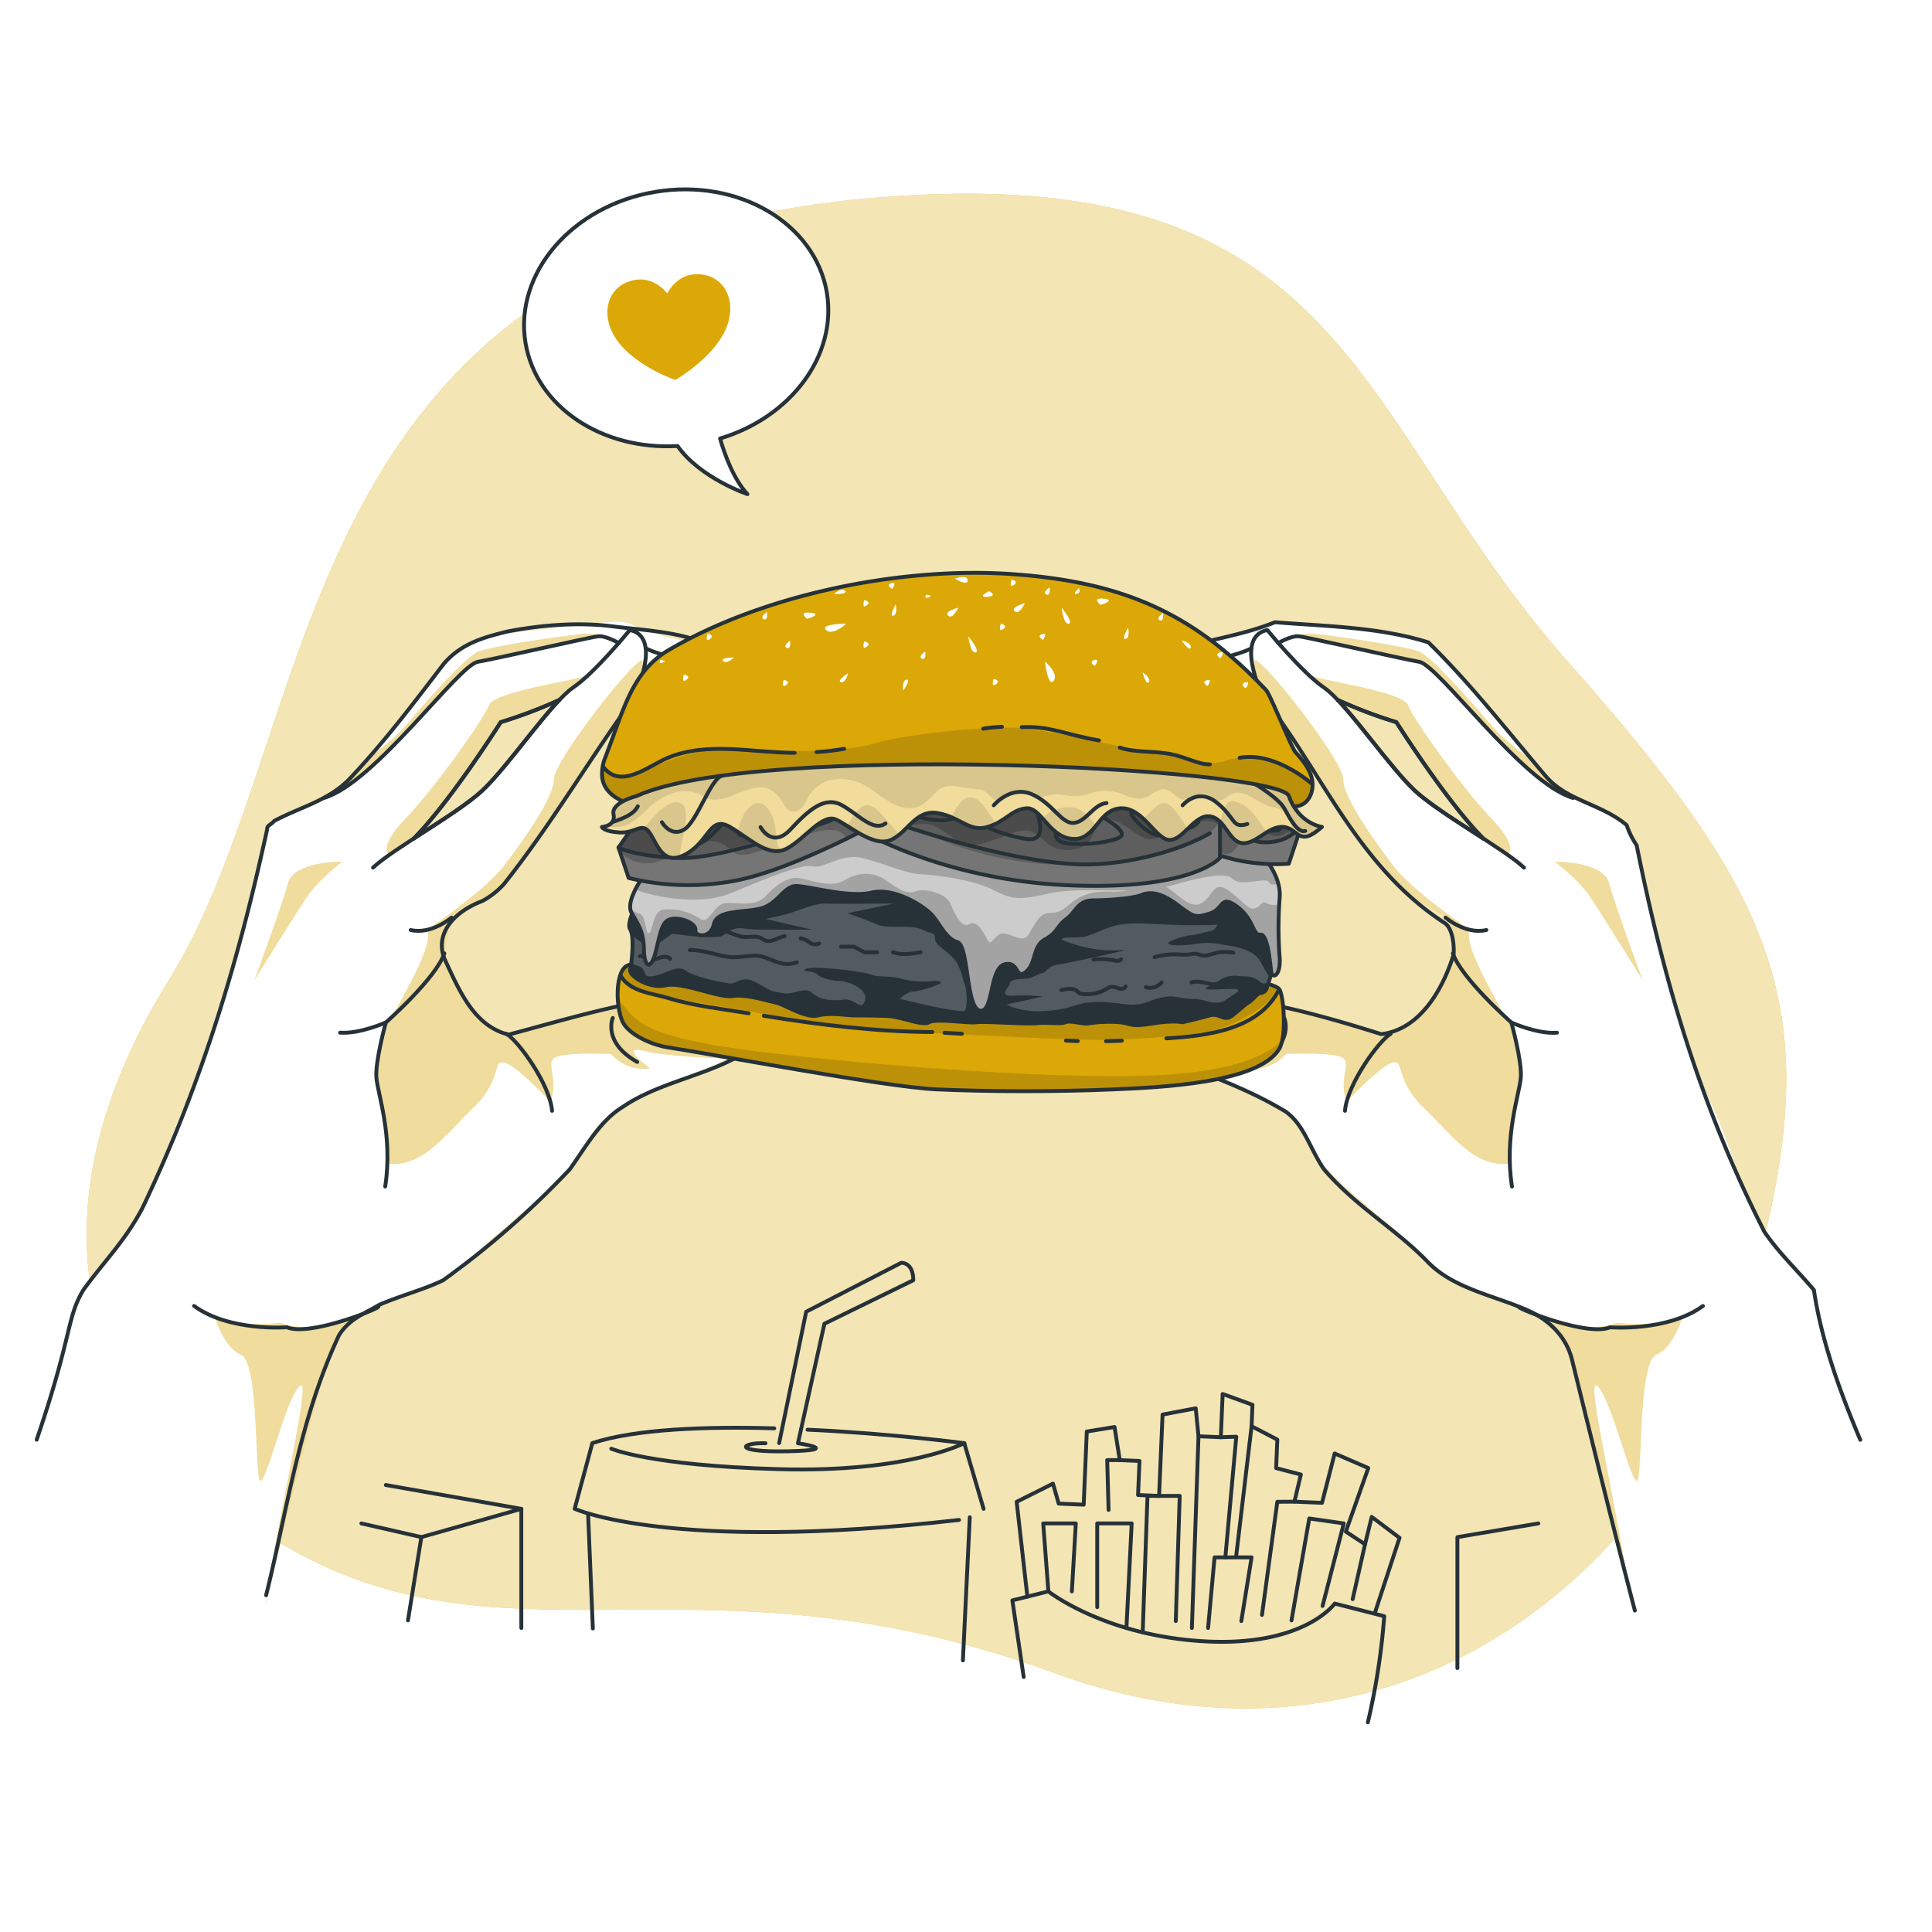 <svg class="animated" id="freepik_stories-hamburger" xmlns="http://www.w3.org/2000/svg" xmlns:xlink="http://www.w3.org/1999/xlink" viewBox="0 0 500 500" version="1.1" xmlns:svgjs="http://svgjs.com/svgjs"><style>svg#freepik_stories-hamburger:not(.animated) .animable {opacity: 0;}svg#freepik_stories-hamburger.animated #freepik--Burger--inject-62 {animation: 1.0s 1 forwards cubic-bezier(.36,-0.01,.5,1.38) slideUp,3s Infinite  linear floating;animation-delay: 0s,1s;}            @keyframes slideUp {                0% {                    opacity: 0;                    transform: translateY(30px);                }                100% {                    opacity: 1;                    transform: inherit;                }            }                    @keyframes floating {                0% {                    opacity: 1;                    transform: translateY(0px);                }                50% {                    transform: translateY(-10px);                }                100% {                    opacity: 1;                    transform: translateY(0px);                }            }        </style><g id="freepik--background-simple--inject-62" class="animable" style="transform-origin: 242.355px 246.135px;"><path d="M225.63,51.24c124-10.68,124.24,57,180.13,120s67.84,91.63,46.78,164.3-92.07,129.64-179.9,97.36S134.5,431.65,79.11,403s-76-84.05-35.42-149.31S72.68,64.41,225.63,51.24Z" style="fill: rgb(219, 168, 8); transform-origin: 242.355px 246.135px;" id="elbvpdd8jx4ks" class="animable"></path><g id="el008qq8rl5ruko"><path d="M225.63,51.24c124-10.68,124.24,57,180.13,120s67.84,91.63,46.78,164.3-92.07,129.64-179.9,97.36S134.5,431.65,79.11,403s-76-84.05-35.42-149.31S72.68,64.41,225.63,51.24Z" style="fill: rgb(255, 255, 255); opacity: 0.7; transform-origin: 242.355px 246.135px;" class="animable"></path></g></g><g id="freepik--french-fries--inject-62" class="animable" style="transform-origin: 245.825px 386.274px;"><path d="M200.38,369.65c-17.63-.5-35.9.15-47.08,3.82l-4.58,17s24.77,11.39,99.48,2.89" style="fill: none; stroke: rgb(38, 50, 56); stroke-linecap: round; stroke-linejoin: round; transform-origin: 198.46px 383.007px;" id="elku7fqy11kc" class="animable"></path><path d="M254.55,390.49l-5-17S230.79,371,209,370" style="fill: none; stroke: rgb(38, 50, 56); stroke-linecap: round; stroke-linejoin: round; transform-origin: 231.775px 380.245px;" id="el9dq4mprojr" class="animable"></path><line x1="250.98" y1="392.67" x2="249.2" y2="429.71" style="fill: none; stroke: rgb(38, 50, 56); stroke-linecap: round; stroke-linejoin: round; transform-origin: 250.09px 411.19px;" id="elrns6s0yoirb" class="animable"></line><line x1="152.19" y1="391.7" x2="153.43" y2="421.45" style="fill: none; stroke: rgb(38, 50, 56); stroke-linecap: round; stroke-linejoin: round; transform-origin: 152.81px 406.575px;" id="ele41ztddmzek" class="animable"></line><path d="M249.57,373.47s-14.45,7.68-47.93,6.75-43.45-5.3-43.45-5.3" style="fill: none; stroke: rgb(38, 50, 56); stroke-linecap: round; stroke-linejoin: round; transform-origin: 203.88px 376.884px;" id="elf3tao0hm2zv" class="animable"></path><path d="M201.64,373.47l7-34,24.6-12.66s3.12-.21,3.12,4.51l-23,11.26-6.85,30.93s12,1.77-2.57,2.08-12.37-2.29-5.84-2.08" style="fill: none; stroke: rgb(38, 50, 56); stroke-linecap: round; stroke-linejoin: round; transform-origin: 214.704px 351.212px;" id="el67hwx4ma2sq" class="animable"></path><path d="M264.93,434,262,414.18l9.3-2.33s14.5,11.45,40.33,12.92,33.8-9.77,33.8-9.77l12.81,3.27A178,178,0,0,1,354,445.74" style="fill: none; stroke: rgb(38, 50, 56); stroke-linecap: round; stroke-linejoin: round; transform-origin: 310.12px 428.795px;" id="elz2c5551x3fs" class="animable"></path><polyline points="265.88 413.21 263.11 388.67 272.51 383.96 273.99 389.13 280.46 389.41 281.26 370.48 288.44 369.31 289.8 377.88 294.9 378.1 294.53 386.91 299.97 387.14 300.87 366.09 309.45 364.47 310.17 371.7 315.95 371.95 316.42 360.76 324.14 363.56 323.91 369.1 330.57 372.57 330.26 379.94 336.66 381.61 335 388.63 342.14 388.93 345.41 376.16 354.11 379.93 348.3 396.38 353.27 399.66 355 392.57 362.2 397.99 355.94 417.04" style="fill: none; stroke: rgb(38, 50, 56); stroke-linecap: round; stroke-linejoin: round; transform-origin: 312.655px 388.9px;" id="elzwq1udjrxjm" class="animable"></polyline><line x1="323.91" y1="369.09" x2="319.95" y2="402.48" style="fill: none; stroke: rgb(38, 50, 56); stroke-linecap: round; stroke-linejoin: round; transform-origin: 321.93px 385.785px;" id="ellbpe3982m9c" class="animable"></line><polyline points="326.6 417.94 330.57 388.66 335 388.63" style="fill: none; stroke: rgb(38, 50, 56); stroke-linecap: round; stroke-linejoin: round; transform-origin: 330.8px 403.285px;" id="elsbz89a6sr3s" class="animable"></polyline><line x1="310.17" y1="371.7" x2="308.46" y2="421.32" style="fill: none; stroke: rgb(38, 50, 56); stroke-linecap: round; stroke-linejoin: round; transform-origin: 309.315px 396.51px;" id="el1blt1zjykjm" class="animable"></line><polyline points="291.52 421.32 292.88 394.26 283.96 394.26 283.96 415.93" style="fill: none; stroke: rgb(38, 50, 56); stroke-linecap: round; stroke-linejoin: round; transform-origin: 288.42px 407.79px;" id="elxy0fos8yybh" class="animable"></polyline><polyline points="271.32 411.85 269.98 394.26 278.42 394.26 277.4 411.85" style="fill: none; stroke: rgb(38, 50, 56); stroke-linecap: round; stroke-linejoin: round; transform-origin: 274.2px 403.055px;" id="elk216piigjr" class="animable"></polyline><polyline points="289.8 377.88 286.54 377.88 286.9 390.76" style="fill: none; stroke: rgb(38, 50, 56); stroke-linecap: round; stroke-linejoin: round; transform-origin: 288.17px 384.32px;" id="elagjd1d5za75" class="animable"></polyline><polyline points="304.29 419.53 305.31 387.14 296.97 387.14 295.73 422.45" style="fill: none; stroke: rgb(38, 50, 56); stroke-linecap: round; stroke-linejoin: round; transform-origin: 300.52px 404.795px;" id="elvjk6wrp3yf" class="animable"></polyline><polyline points="334.24 419.36 338.84 392.98 347.77 394.26 342.28 415.62" style="fill: none; stroke: rgb(38, 50, 56); stroke-linecap: round; stroke-linejoin: round; transform-origin: 341.005px 406.17px;" id="eloaiyix45jl" class="animable"></polyline><line x1="350.07" y1="413.86" x2="353.27" y2="399.66" style="fill: none; stroke: rgb(38, 50, 56); stroke-linecap: round; stroke-linejoin: round; transform-origin: 351.67px 406.76px;" id="eludl9g5p1x4p" class="animable"></line><polyline points="315.95 371.95 319.95 371.82 317.12 403.05" style="fill: none; stroke: rgb(38, 50, 56); stroke-linecap: round; stroke-linejoin: round; transform-origin: 317.95px 387.435px;" id="eldw45g7l629q" class="animable"></polyline><polyline points="312.65 421.32 314.33 403.05 323.91 403.05 321.25 419.53" style="fill: none; stroke: rgb(38, 50, 56); stroke-linecap: round; stroke-linejoin: round; transform-origin: 318.28px 412.185px;" id="elaszse99p0ej" class="animable"></polyline><polyline points="377.17 431.7 377.17 397.81 398.13 394.26" style="fill: none; stroke: rgb(38, 50, 56); stroke-linecap: round; stroke-linejoin: round; transform-origin: 387.65px 412.98px;" id="elf8nzgb2ae4i" class="animable"></polyline><polyline points="134.92 421.32 134.92 390.49 99.85 384.32" style="fill: none; stroke: rgb(38, 50, 56); stroke-linecap: round; stroke-linejoin: round; transform-origin: 117.385px 402.82px;" id="el5m1gj893ey5" class="animable"></polyline><polyline points="134.92 390.49 109.05 397.8 105.58 419.36" style="fill: none; stroke: rgb(38, 50, 56); stroke-linecap: round; stroke-linejoin: round; transform-origin: 120.25px 404.925px;" id="elvlrznlh1ux" class="animable"></polyline><line x1="109.05" y1="397.8" x2="93.52" y2="394.26" style="fill: none; stroke: rgb(38, 50, 56); stroke-linecap: round; stroke-linejoin: round; transform-origin: 101.285px 396.03px;" id="el1dywsxf9uzc" class="animable"></line></g><g id="freepik--Speech-bubble--inject-62" class="animable" style="transform-origin: 174.994px 88.445px;"><path d="M214,75.8c-3-18-22.86-29.72-44.39-26.15S133,70.72,136,88.73c2.75,16.6,19.84,27.83,39.35,26.7,5.88,8.34,18.08,12.45,18.08,12.45-3.58-3.89-5.85-10.14-7.08-14.39C204.62,108,216.66,92.1,214,75.8Z" style="fill: rgb(255, 255, 255); stroke: rgb(38, 50, 56); stroke-linecap: round; stroke-linejoin: round; transform-origin: 174.994px 88.445px;" id="elktcsnh3yob" class="animable"></path><path d="M182.45,71.17c-5.54-1.15-8.5,2.47-9.77,4.74-1.68-2-5.26-5-10.49-2.85-5.68,2.35-7,10-1.46,16.33,4,4.56,10,7.37,13.07,8.58.36.15.7.27,1,.36.24-.14.55-.32.88-.53C178.43,96,183.82,92.17,186.9,87,191.2,79.69,188.46,72.43,182.45,71.17Z" style="fill: rgb(219, 168, 8); transform-origin: 173.091px 84.64px;" id="el162s0supx6a" class="animable"></path></g><g id="freepik--Right-hand--inject-62" class="animable" style="transform-origin: 384.901px 299.06px;"><path d="M288.6,260.66c1,5.56,7.3,10,14.08,13.33,7,3.46,14.47,5.82,17.07,7.21,9,4.82,16.82,7.52,20,15.8s25.07,22.83,30.25,30.05c2.46,3.42,9.45,5.64,16.63,8.45a70.26,70.26,0,0,1,10.11,4.68h0c3.93,2.34,7.1,5.22,8.51,9.07,2.41,6.63,10,37.4,16.93,66.17,6.74,28.05,37.28,26.2,45.1,9.81a150.68,150.68,0,0,0,14.15-52.62s-9.38-23.92-10.56-33.14-4.23-7.08-12.42-18.8-9.68-22.89-16.27-36.43-17.53-56.66-19.2-65.83c-1.3-7.22-6-7.44-12.1-10l-.17-.06a30.49,30.49,0,0,1-5-2.67c-2.45-1.65-6-5.2-9.85-9.48h0c-9.43-10.46-20.83-25.24-23.37-27.55-3.58-3.26-8.28-4.21-23.38-5.86-12-1.32-18.43-2.51-21.17-1.28-11.34,5.12-21,4.91-24.21,7a2.07,2.07,0,0,0-1,2.35c1.45,7.39,23.9,9,23.9,9s23.75,35,29.84,44.13c4.51,6.7,17.65,13.58,17.65,13.58,1.07,4.66,1.9,9.25,1.9,9.25-1,6.15-10.85,21.22-16.1,20.82s-29.66-7.77-41.08-9.18S287.94,256.82,288.6,260.66Zm77.81-55.81c-5.5-5-14.13-17.31-20.19-23.7l0,0a123.5,123.5,0,0,0,15.13,5.73s12.86,20.38,22.48,30.11c-1.95-1.26-4-2.57-6-3.88l-.06,0A100.32,100.32,0,0,1,366.41,204.85Z" style="fill: rgb(255, 255, 255); transform-origin: 385.007px 299.06px;" id="elnbce4z5mw8d" class="animable"></path><g id="elmg9s42anqod"><path d="M288.6,260.66c1,5.56,7.3,10,14.08,13.33,8.69-.33,17.7-1,21.22-1.92,7.49-1.92-1.15,4.39-1.15,4.39s5.37,1.39,10.09-3.67c0,0,13.28-.63,14.92,1.21s-1.32,5.56.74,11.19c0,0,8.63-9.36,11.88-10.17s.44,4.32,8.17,11.79,13.14,15.41,22.21,14.37a51.09,51.09,0,0,1,.59-10.2c.88-5,2.26-10.33,1.69-18.06s-3.68-10.15-3.68-10.15-5.85-10.19-7.94-15.6-1-6.53-1-6.53S365.36,230.46,360.53,224s-12.87-17.53-12.89-22.33-20.57-31.06-22.93-30.85l-.32,3.93a12.12,12.12,0,0,1-7.1-1.76,8.51,8.51,0,0,0-6.07-1.48l9.72-2.6c-1.68.4-8,1.84-10.08,1-1.86-.76-4.75-2.18-7.09-1.47a2.07,2.07,0,0,0-1,2.35c1.45,7.39,23.9,9,23.9,9s23.75,35,29.84,44.13c4.51,6.7,17.65,13.58,17.65,13.58,1.07,4.66,1.9,9.25,1.9,9.25-1,6.15-10.85,21.22-16.1,20.82s-29.66-7.77-41.08-9.18S287.94,256.82,288.6,260.66Z" style="fill: rgb(219, 168, 8); opacity: 0.4; transform-origin: 340.879px 234.76px;" class="animable"></path></g><g id="el31w79u6e7tf"><path d="M338.78,174.77a89.55,89.55,0,0,0,7.44,6.38l0,0a123.5,123.5,0,0,0,15.13,5.73s12.86,20.38,22.48,30.11c-1.95-1.26-4-2.57-6-3.88a39.71,39.71,0,0,0,4.23,3c4.09,2.37,8.1,5.09,8.1,5.09s3.29-1.56-4.27-9.47-20.15-25.64-21.46-29.16S344.07,176.52,338.78,174.77Z" style="fill: rgb(219, 168, 8); opacity: 0.4; transform-origin: 364.826px 197.985px;" class="animable"></path></g><g id="elsjkrwi3idje"><path d="M335,164.74s28.66,5.2,33.42,7,21.81,28.89,42.34,36.59a30.49,30.49,0,0,1-5-2.67c-2.45-1.65-6-5.2-9.85-9.48h0a48.42,48.42,0,0,1-10.82-9.5c-6.44-7.51-14.53-16.4-17.59-17.93s-22.79-4.26-27-4.69S335,164.74,335,164.74Z" style="fill: rgb(219, 168, 8); opacity: 0.4; transform-origin: 372.88px 186.146px;" class="animable"></path></g><g id="elrhd10jaubq"><path d="M402.33,223s12.56-.23,14.1,5.56,8.71,25.16,8.71,25.16-10.07-16.24-13.37-21.23S402.33,223,402.33,223Z" style="fill: rgb(219, 168, 8); opacity: 0.4; transform-origin: 413.735px 238.359px;" class="animable"></path></g><g id="el8vp3cpfod2q"><path d="M396.75,340.19c3.93,2.34,7.1,5.22,8.51,9.07,2.41,6.63,10,37.4,16.93,66.17-3.33-24.11-11.84-58.68-9-56.84C417,361,423,388.21,424,382.48s.32-30.14,4.7-31.9,6.76-9.74,6.76-9.74c-7.22,2.91-16.94,1.5-16.94,1.5C412,344.78,403.37,342.69,396.75,340.19Z" style="fill: rgb(219, 168, 8); opacity: 0.4; transform-origin: 416.105px 377.81px;" class="animable"></path></g><path d="M366.42,204.85c-5.51-5-14.14-17.31-20.21-23.7a122.45,122.45,0,0,0,15.17,5.75s12.86,20.38,22.48,30.11C377.56,212.92,370.36,208.42,366.42,204.85Z" style="fill: none; stroke: rgb(38, 50, 56); stroke-linecap: round; stroke-linejoin: round; transform-origin: 365.035px 199.08px;" id="el9byx8u7s82r" class="animable"></path><path d="M481.44,372.62c-5.14-12.13-10.07-25.57-12-38.77-4.58-5.39-9.24-9.78-12.82-15.08-16.44-32.43-25.9-64.3-33.05-100a21.86,21.86,0,0,1-2.59-5.23c-6.57-5.54-15.54-6.27-21-12.73-10.08-11.86-19.16-23.63-30.31-34.56-12.72-4-26.75-4.17-39.71-5.22-8.3,3.34-17.43,4.61-25.64,7-3.16,1.75-.49,6,1.42,7.14,6.82,2.55,13.64,5.11,20.69,4.68,15.5,19.31,24.53,44.12,47.4,59,1.91,1.16,2.59,5.23,2.35,8.22-2.72,8.81-8.59,19.37-18.72,20.56-21.53-6.76-43.13-12.52-66.46-9.39-2.07.83-3.15,1.75-2.4,4.82,2.59,5.23,8.33,8.7,13.15,11.1,10.72,3.87,21.45,7.75,31,13.54,4.74,3.39,6.25,9.54,9.84,14.84,8.24,9.7,18.8,15.57,27.13,24.27,6.49,6.54,16.38,8.34,25.11,12.06,5.82,2.48,10.48,6.87,12,13,5.28,21.5,10.57,43,16.27,64.94" style="fill: none; stroke: rgb(38, 50, 56); stroke-linecap: round; stroke-linejoin: round; transform-origin: 384.901px 288.92px;" id="elh8zcigsfjzb" class="animable"></path><path d="M326.63,179.77s-7.21-15,1.35-16.72c0,0,9,11.06,14.66,14.89s17.06,20.84,23.78,26.91,22.83,14.85,28,19.7" style="fill: none; stroke: rgb(38, 50, 56); stroke-linecap: round; stroke-linejoin: round; transform-origin: 359.106px 193.8px;" id="el7bcg5eko2bc" class="animable"></path><path d="M346.21,181.15a122.45,122.45,0,0,0,15.17,5.75s12.86,20.38,22.48,30.11" style="fill: none; stroke: rgb(38, 50, 56); stroke-linecap: round; stroke-linejoin: round; transform-origin: 365.035px 199.08px;" id="eljp6l6nutq8r" class="animable"></path><path d="M374.11,237.48s5.17,4.46,10.56,3.21" style="fill: none; stroke: rgb(38, 50, 56); stroke-linecap: round; stroke-linejoin: round; transform-origin: 379.39px 239.196px;" id="el8hffk1zy28e" class="animable"></path><path d="M376,246.72c2.12,6.42,15.13,17.9,15.13,17.9s2.8,10,2.45,14.29-4.34,15-2.28,28.17" style="fill: none; stroke: rgb(38, 50, 56); stroke-linecap: round; stroke-linejoin: round; transform-origin: 384.805px 276.9px;" id="elmucjv4itjyd" class="animable"></path><path d="M391.14,264.62s6.73,3.05,11.8,2.64" style="fill: none; stroke: rgb(38, 50, 56); stroke-linecap: round; stroke-linejoin: round; transform-origin: 397.04px 265.959px;" id="eleqxmvhf8tca" class="animable"></path><path d="M393,338.22c.58.77,18,7.7,23.71,5.28,0,0,14.8,1.2,24-5.51" style="fill: none; stroke: rgb(38, 50, 56); stroke-linecap: round; stroke-linejoin: round; transform-origin: 416.855px 341px;" id="elzywog0uv53n" class="animable"></path><path d="M324,179.36s-12.63-1.31-12.83-7.81c0,0,9.75-2.1,12.67-3.78" style="fill: none; stroke: rgb(38, 50, 56); stroke-linecap: round; stroke-linejoin: round; transform-origin: 317.585px 173.565px;" id="eltcsmlq5ckr" class="animable"></path><path d="M330.82,166.42s3.29-1.91,5.2-1.76,26.13,5.72,31.27,6.62,26.62,31.34,39.81,35.23" style="fill: none; stroke: rgb(38, 50, 56); stroke-linecap: round; stroke-linejoin: round; transform-origin: 368.96px 185.581px;" id="elda5b0cu8sjo" class="animable"></path><path d="M359.9,267.55c-3.15,1.89-11.27,13.13-11.82,19.93" style="fill: none; stroke: rgb(38, 50, 56); stroke-linecap: round; stroke-linejoin: round; transform-origin: 353.99px 277.515px;" id="elleydcdv077" class="animable"></path><path d="M332.36,263.45s2.77,6.28-6.33,11.4" style="fill: none; stroke: rgb(38, 50, 56); stroke-linecap: round; stroke-linejoin: round; transform-origin: 329.393px 269.15px;" id="elxyuobk83qd" class="animable"></path></g><g id="freepik--Left-hand--inject-62" class="animable" style="transform-origin: 105.991px 299.013px;"><path d="M172.12,258.37c-11.41,1.41-35.82,8.78-41.07,9.17s-15.12-14.67-16.1-20.82c0,0,.83-4.59,1.9-9.24,0,0,13.14-6.88,17.64-13.59,6.1-9.09,29.85-44.12,29.85-44.12s22.46-1.57,23.91-9a2.08,2.08,0,0,0-1.06-2.35c-3.19-2-12.87-1.84-24.21-7-2.74-1.24-9.19,0-21.16,1.28-15.11,1.65-19.81,2.6-23.39,5.86-2.54,2.3-13.94,17.08-23.37,27.54,0,0,0,0,0,0-3.87,4.28-7.41,7.83-9.86,9.48a30.49,30.49,0,0,1-5,2.67l-.17.06c-6.08,2.58-10.8,2.8-12.1,10-1.67,9.17-12.6,52.3-19.21,65.83S40.67,309,32.48,320.67s-11.24,9.58-12.41,18.79S9.5,372.6,9.5,372.6a150.62,150.62,0,0,0,14.15,52.62c7.82,16.39,38.35,18.25,45.1-9.8,6.91-28.77,14.52-59.54,16.94-66.17,1.4-3.85,4.58-6.73,8.5-9.06l0,0a70.89,70.89,0,0,1,10.12-4.68c7.18-2.8,14.17-5,16.62-8.44,5.19-7.22,27.09-21.77,30.26-30.05s11-11,20-15.8c2.59-1.39,10.07-3.75,17.06-7.21,6.78-3.36,13.11-7.76,14.08-13.33C203,256.82,183.54,256.94,172.12,258.37Zm-59-45.28-.06,0c-2,1.32-4,2.63-6,3.89,9.62-9.74,22.48-30.11,22.48-30.11a121.61,121.61,0,0,0,15.14-5.74h0c-6.07,6.39-14.69,18.72-20.2,23.69A101.51,101.51,0,0,1,113.15,213.09Z" style="fill: rgb(255, 255, 255); transform-origin: 105.923px 299.013px;" id="elzzwqzh30vfg" class="animable"></path><g id="el6u2kxt5xnrc"><path d="M202.35,260.66c-1,5.57-7.3,10-14.08,13.33-8.68-.32-17.7-1-21.21-1.92-7.5-1.92,1.15,4.39,1.15,4.39s-5.38,1.39-10.09-3.67c0,0-13.29-.63-14.92,1.21s1.32,5.56-.75,11.18c0,0-8.63-9.35-11.87-10.17s-.45,4.32-8.18,11.79-13.14,15.41-22.21,14.38A51.2,51.2,0,0,0,99.6,291c-.88-5-2.26-10.33-1.69-18.06s3.69-10.15,3.69-10.15,5.85-10.19,7.94-15.6,1-6.52,1-6.52,15-10.19,19.89-16.62,12.87-17.52,12.89-22.32,20.57-31.07,22.94-30.86l.31,3.94a12.15,12.15,0,0,0,7.11-1.76,8.5,8.5,0,0,1,6.07-1.48l-9.72-2.6c1.67.4,8,1.84,10.08,1,1.85-.76,4.75-2.18,7.08-1.47a2.08,2.08,0,0,1,1.06,2.35c-1.45,7.4-23.91,9-23.91,9s-23.75,35-29.85,44.12c-4.5,6.71-17.64,13.59-17.64,13.59-1.07,4.65-1.9,9.24-1.9,9.24,1,6.15,10.84,21.23,16.1,20.82s29.66-7.76,41.07-9.17S203,256.82,202.35,260.66Z" style="fill: rgb(219, 168, 8); opacity: 0.4; transform-origin: 150.071px 234.789px;" class="animable"></path></g><g id="elk34jnyki2e"><path d="M152.19,174.77a93.08,93.08,0,0,1-7.44,6.38h0a121.61,121.61,0,0,1-15.14,5.74S116.72,207.27,107.1,217c2-1.26,4-2.57,6-3.89a38.3,38.3,0,0,1-4.23,3c-4.09,2.37-8.1,5.09-8.1,5.09s-3.29-1.56,4.27-9.46,20.16-25.65,21.47-29.17S146.89,176.51,152.19,174.77Z" style="fill: rgb(219, 168, 8); opacity: 0.4; transform-origin: 126.124px 197.985px;" class="animable"></path></g><g id="elqt82anmzaoa"><path d="M156,164.74s-28.65,5.19-33.41,7-21.82,28.89-42.35,36.59a30.49,30.49,0,0,0,5-2.67c2.45-1.65,6-5.2,9.86-9.48,0,0,0,0,0,0a48.83,48.83,0,0,0,10.83-9.49c6.43-7.52,14.52-16.41,17.59-17.94s22.78-4.26,27-4.68S156,164.74,156,164.74Z" style="fill: rgb(219, 168, 8); opacity: 0.4; transform-origin: 118.12px 186.152px;" class="animable"></path></g><g id="elaakpz4fftkk"><path d="M88.62,223s-12.55-.23-14.09,5.56-8.71,25.16-8.71,25.16,10.07-16.24,13.37-21.23S88.62,223,88.62,223Z" style="fill: rgb(219, 168, 8); opacity: 0.4; transform-origin: 77.22px 238.359px;" class="animable"></path></g><g id="eli8cowgdnlhb"><path d="M94.19,340.19c-3.92,2.33-7.1,5.21-8.5,9.06-2.42,6.63-10,37.4-16.94,66.17,3.33-24.11,11.84-58.68,9-56.84C74,361,68,388.2,67,382.46s-.32-30.13-4.69-31.89-6.77-9.74-6.77-9.74c7.23,2.91,17,1.5,17,1.5C79,344.77,87.57,342.68,94.19,340.19Z" style="fill: rgb(219, 168, 8); opacity: 0.4; transform-origin: 74.865px 377.805px;" class="animable"></path></g><path d="M107.1,217c9.62-9.73,22.48-30.1,22.48-30.1a124.22,124.22,0,0,0,15.17-5.75c-6.07,6.39-14.7,18.72-20.21,23.7C120.6,208.41,113.4,212.91,107.1,217Z" style="fill: none; stroke: rgb(38, 50, 56); stroke-linecap: round; stroke-linejoin: round; transform-origin: 125.925px 199.075px;" id="elav5cnoboaoc" class="animable"></path><path d="M68.87,412.84c5.47-22.07,8.6-45.4,18.87-67.3,2.67-4.23,6.58-5.55,10.41-7.86,5.82-2.48,11.72-4,16.54-6.35a226.77,226.77,0,0,0,32.79-28.74c4.5-6.38,8-12.68,13.75-16.16,13.31-9.1,33.4-8.71,41.17-24.39.75-3.07-3.32-3.74-5.39-4.58-23.25-2.14-43.78,4.54-65.38,10.3-9.22-2.27-13-12-16.65-19.73-2.55-6.81,3-12.28,9.84-14.84a20.87,20.87,0,0,0,5.66-4.47c12.75-16.08,22.42-32.91,34.17-48.91,8-.64,14.87-2.2,21.61-5.75,1.91-1.16,2.67-4.23,1.59-5.15-9.45-5.26-18.5-5.53-28.63-6.72-9.13-1.27-19.1-.46-28,1.26-5.9,1.48-11.8,3-16.38,8.35-8.17,10.69-15.42,20.3-24.66,30.08-5.58,5.47-12.48,7-19.21,10.58-.92,1.08-1.92,1.16-1.83,2.15-7.32,33.7-16.78,65.57-32.23,97.92-4.34,8.37-9.92,13.84-15.33,21.3-4.42,7.38-2.67,11.1-12.09,38.77" style="fill: none; stroke: rgb(38, 50, 56); stroke-linecap: round; stroke-linejoin: round; transform-origin: 105.991px 287.205px;" id="eljhsja9k86jc" class="animable"></path><path d="M164.33,179.77s7.21-15-1.35-16.72c0,0-9,11.06-14.65,14.88s-17.07,20.85-23.79,26.92-22.83,14.84-28,19.69" style="fill: none; stroke: rgb(38, 50, 56); stroke-linecap: round; stroke-linejoin: round; transform-origin: 131.855px 193.795px;" id="elp9gagokvva" class="animable"></path><path d="M144.75,181.15a124.22,124.22,0,0,1-15.17,5.75S116.72,207.27,107.1,217" style="fill: none; stroke: rgb(38, 50, 56); stroke-linecap: round; stroke-linejoin: round; transform-origin: 125.925px 199.075px;" id="elegsrqpfb1z" class="animable"></path><path d="M116.85,237.47s-5.17,4.46-10.56,3.22" style="fill: none; stroke: rgb(38, 50, 56); stroke-linecap: round; stroke-linejoin: round; transform-origin: 111.57px 239.189px;" id="el8sgn5zjc8f" class="animable"></path><path d="M115,246.72c-2.13,6.42-15.14,17.9-15.14,17.9s-2.8,10-2.45,14.28,4.34,15,2.28,28.17" style="fill: none; stroke: rgb(38, 50, 56); stroke-linecap: round; stroke-linejoin: round; transform-origin: 106.19px 276.895px;" id="el4r2ykjollis" class="animable"></path><path d="M99.81,264.62s-6.72,3-11.8,2.63" style="fill: none; stroke: rgb(38, 50, 56); stroke-linecap: round; stroke-linejoin: round; transform-origin: 93.91px 265.951px;" id="elc9tma4di12" class="animable"></path><path d="M97.93,338.21c-.58.77-18,7.7-23.71,5.28,0,0-14.8,1.2-24-5.51" style="fill: none; stroke: rgb(38, 50, 56); stroke-linecap: round; stroke-linejoin: round; transform-origin: 74.075px 340.99px;" id="elzourtfiu8f" class="animable"></path><path d="M167,179.36s12.63-1.31,12.82-7.81c0,0-9.75-2.1-12.66-3.78" style="fill: none; stroke: rgb(38, 50, 56); stroke-linecap: round; stroke-linejoin: round; transform-origin: 173.41px 173.565px;" id="elrkc20djkwj7" class="animable"></path><path d="M160.14,166.42s-3.29-1.91-5.2-1.76-26.12,5.72-31.26,6.61S97.05,202.61,83.86,206.5" style="fill: none; stroke: rgb(38, 50, 56); stroke-linecap: round; stroke-linejoin: round; transform-origin: 122px 185.576px;" id="els8ix9tgnqwi" class="animable"></path><path d="M131.05,267.55c3.16,1.88,11.27,13.12,11.82,19.93" style="fill: none; stroke: rgb(38, 50, 56); stroke-linecap: round; stroke-linejoin: round; transform-origin: 136.96px 277.515px;" id="elkhyy19wrgdf" class="animable"></path><path d="M158.59,263.45s-2.76,6.28,6.33,11.39" style="fill: none; stroke: rgb(38, 50, 56); stroke-linecap: round; stroke-linejoin: round; transform-origin: 161.558px 269.145px;" id="elas69f6m3138" class="animable"></path></g><g id="freepik--Burger--inject-62" class="animable animator-active" style="transform-origin: 248.929px 215.325px;"><path d="M331.07,256c-3-3.83-46.82-6.24-87-7.71-35.18-1.29-78-.93-82,1.75-3.11,2.1-2.63,11.85-.6,15s7.82,5.49,11.24,6c12.67,1.92,56.37,10.29,69.69,10.89s30.8.65,45.78,0c12.18-.52,37.47-1.59,42.87-10.46C333.08,268.17,332.19,257.42,331.07,256Z" style="fill: rgb(219, 168, 8); transform-origin: 246.053px 264.984px;" id="eliq1p556jvir" class="animable"></path><g style="clip-path: url(&quot;#freepik--clip-path--inject-62&quot;); transform-origin: 245.9px 264.987px;" id="elvun0wrcuj5s" class="animable"><g id="elkkddew5pzuq"><path d="M160.54,252.35a4.57,4.57,0,0,1,1.55-2.31c4-2.7,46.83-3,82-1.76,40.15,1.47,84,3.87,87,7.71-2.7,4.79-13.12,10.19-18.95,11.13a220.89,220.89,0,0,1-28.09,2c-9.16,0-35-1.45-47.24-2s-30.38-1.57-36-3.75-28.31-4.48-35.59-7.39A8.8,8.8,0,0,1,160.54,252.35Z" style="fill-opacity: 0.7; opacity: 0.2; transform-origin: 245.815px 258.35px;" class="animable"></path></g><g id="elqsx30eddws"><path d="M331.9,269a7.6,7.6,0,0,1-.83,2.46c-5.4,8.87-30.68,9.94-42.87,10.47-15,.64-32.46.6-45.78,0s-57-9-69.69-10.9c-3.42-.52-9.18-2.81-11.24-6a15,15,0,0,1-1.59-6.61c4.46,5.72,6.31,8.61,24,11.9,17.9,3.34,93.24,10.41,122.14,7.49C322.08,276.21,329,272.24,331.9,269Z" style="fill-opacity: 0.7; opacity: 0.2; transform-origin: 245.9px 270.408px;" class="animable"></path></g><path d="M244.42,267.28c1.5.1,3,.19,4.51.27" style="fill: none; stroke: rgb(38, 50, 56); stroke-linecap: round; stroke-linejoin: round; transform-origin: 246.675px 267.415px;" id="eluq8ntd02ro" class="animable"></path><path d="M197.67,262.89c14.44,2.33,29,4.14,43.63,4.2" style="fill: none; stroke: rgb(38, 50, 56); stroke-linecap: round; stroke-linejoin: round; transform-origin: 219.485px 264.99px;" id="elob1htvk8u0j" class="animable"></path><path d="M160.54,252.35c2.35,4.37,8.34,4.7,12.56,6,6.61,2,13.81,2.75,20.64,3.89" style="fill: none; stroke: rgb(38, 50, 56); stroke-linecap: round; stroke-linejoin: round; transform-origin: 177.14px 257.295px;" id="elw4dmtqanq5" class="animable"></path><path d="M278.93,269.43c-1,0-2.05-.08-3.07-.14" style="fill: none; stroke: rgb(38, 50, 56); stroke-linecap: round; stroke-linejoin: round; transform-origin: 277.395px 269.36px;" id="el0tjynsufnq3r" class="animable"></path><path d="M290.33,269.33c-1.37.06-2.73.1-4.1.13" style="fill: none; stroke: rgb(38, 50, 56); stroke-linecap: round; stroke-linejoin: round; transform-origin: 288.28px 269.395px;" id="elda87zmuei2k" class="animable"></path><path d="M331.07,256c-5.22,10.56-18.8,12.08-29.23,12.73" style="fill: none; stroke: rgb(38, 50, 56); stroke-linecap: round; stroke-linejoin: round; transform-origin: 316.455px 262.365px;" id="el7s0xen4zr2m" class="animable"></path></g><path d="M331.07,256c-3-3.83-46.82-6.24-87-7.71-35.18-1.29-78-.93-82,1.75-3.11,2.1-2.63,11.85-.6,15s7.82,5.49,11.24,6c12.67,1.92,56.37,10.29,69.69,10.89s30.8.65,45.78,0c12.18-.52,37.47-1.59,42.87-10.46C333.08,268.17,332.19,257.42,331.07,256Z" style="fill: none; stroke: rgb(38, 50, 56); stroke-linecap: round; stroke-linejoin: round; transform-origin: 246.053px 264.984px;" id="elj4njlmwju2" class="animable"></path><path d="M165.34,232.8s-3.41,5.95-2.26,7.7.44,8.64,0,10.35,5,5.15,9.2,4.15,13.87,3.33,17.2,2.79,8.32,1,11.1,1.62,7.77,4.17,11.1,3.38,7.21,0,9.43,0,3.61,0,8,.12,9.43,2.71,11.37,1.65,10,.31,12.21,0,13,.57,15.68.25,6.24.31,7.35-.25,4.16.45,5.83.32a35.42,35.42,0,0,1,8.29-.32c3.36.44,2.81,1.23,8.36.33s7.81-.33,7.81-.33,4.44-1,7.05-1.77,3.65,1.79,5.91,0,3.09-2.72,4.2-3.38,2.41-2.53,3-2.4a1.87,1.87,0,0,0,1.73-1.51c0-.75,1.63-3.07,1.11-6.75s.15-15-2.84-18.75S197.53,215.84,165.34,232.8Z" style="fill: rgb(38, 50, 56); transform-origin: 245.978px 244.348px;" id="el4upfhvm36a8" class="animable"></path><g style="clip-path: url(&quot;#freepik--clip-path-2--inject-62&quot;); transform-origin: 246.05px 247.768px;" id="el6x4jocvykbc" class="animable"><g id="elqxijavdh5ri"><g style="opacity: 0.2; transform-origin: 246.05px 247.768px;" class="animable"><path d="M236.37,256.6c-1.45,0-3.53,1.88-3.53,1.88l6.86,1.63s9.37,2.06,10,1.46.62-5,0-6.63-.58-2.91-2-5.62S242.2,245,242,243.07s-.21-1-3.33-2.49-8.53,0-11.65-1.33-7.7-2.9-7.7-2.9l12.06-2.52s-15.6.12-17.89,0-6.87,1.83-9.16,2.52-6.24,1.45-6.24,1.45,11.73,2.78,12.21,2.78H196.62c-4.16,0-5-.83-7.08,0s-1.87,1.87-4.15,1.87a28,28,0,0,1-4.22,0c-2.86-.21-7.2-.83-7.2-.83s-3.2,2.34-3.8,2.73-4.41.39-6.67-2.62c0,0,0-.08,0-.12a28.27,28.27,0,0,1-.13,7.78c0-.11,0-.21,0-.32a4.33,4.33,0,0,0,1.6.87c2.91.83.84,3.13,3.95,2.71s6.25-3.13,8.54-1.46,9.57,3.12,11.44,3.33,2.92-2.49,7.28,0,3.34,1.87,6.25,2.49,5.9-1.87,7.84,0,5.48,2.09,8.19,1.68,4.57,3.27,5.4.17-4.78-5-6.45-5-5-.63-5.83-1.67-4.78-.62-2.91-1.46,14.36.62,16.66,1.46,3.94.21,7.49,1a23.18,23.18,0,0,0,6.66.84c1.87,0,1.87-.42,3.74,0S237.82,256.6,236.37,256.6Z" style="fill: rgb(255, 255, 255); transform-origin: 206.769px 247.752px;" id="el7jwcdykdvm7" class="animable"></path><path d="M328.73,253.06s-.54-.48-2.52-4.16-8.12-4.11-10.48-4.55a18.06,18.06,0,0,0-6.73,0c-2.92.39-5.2.44-6.45,0s3.33-2.11,5.61-2.32,3.44-.83,4.95-1a2.47,2.47,0,0,0,1.92-1.74s-5.4.34-12.69,0-9.08-.49-12.45,0-7.53,3-9.82,3.2-6.45,0-5,.83a38,38,0,0,0,10.61,2.6c2.92.11,5.62,0,5.62,0s-14.4,3.29-17.3,3.67-3.09,2.06-4.34,2.27-2.5,1.45-4.58,1.45-3.74.42-3.74,1.25-3.22,3.33.88,3.12a50.89,50.89,0,0,1,7.65.21l-9.36,2.08s3.74,2.24,10.6,1.64,7.08-2.05,11.87-2.26,8.11.83,11,.62,3.7-1.24,6.95-1.88,4.5.43,7.84.43,5.81,2.08,8.53.21,3.82-2.3,2.84-2.71-11.48.83-7.06-.84,8-2.7,9.42-2.49a5.63,5.63,0,0,1,3.68,1.5c.65.51,1.31.34,2.16,0Q328.55,253.66,328.73,253.06Z" style="fill: rgb(255, 255, 255); transform-origin: 294.434px 250.344px;" id="el4tdo5ycelxj" class="animable"></path></g></g><path d="M178.52,245.88c3.33-.1,6.87,1.36,10,1.77s6-.82,8.74-.09,5.41,2.87,8.95,1.48" style="fill: none; stroke: rgb(38, 50, 56); stroke-linecap: round; stroke-linejoin: round; transform-origin: 192.365px 247.687px;" id="eln2vfnfzv4nf" class="animable"></path><path d="M217.64,245H221l2.71,1.45H227" style="fill: none; stroke: rgb(38, 50, 56); stroke-linecap: round; stroke-linejoin: round; transform-origin: 222.32px 245.725px;" id="eljde2lwloa99" class="animable"></path><path d="M231.11,246.43c2.27.83,4.78.44,7.17,0" style="fill: none; stroke: rgb(38, 50, 56); stroke-linecap: round; stroke-linejoin: round; transform-origin: 234.695px 246.673px;" id="el1mr5pnwd4mc" class="animable"></path><path d="M274.7,256.23c1.4-.35,3.08-.64,4.14.35a2.9,2.9,0,0,0,.56.49,1.75,1.75,0,0,0,.51.14,10.24,10.24,0,0,0,6.6-1.35,3.56,3.56,0,0,1,1-.49,4.44,4.44,0,0,1,2,.43c.65.2,1.54.12,1.79-.52" style="fill: none; stroke: rgb(38, 50, 56); stroke-linecap: round; stroke-linejoin: round; transform-origin: 283px 256.291px;" id="elpj3gig4y60p" class="animable"></path><path d="M296.53,255.49a3.94,3.94,0,0,0,4.09-1.22" style="fill: none; stroke: rgb(38, 50, 56); stroke-linecap: round; stroke-linejoin: round; transform-origin: 298.575px 254.958px;" id="elvd2e2ba66ue" class="animable"></path><path d="M308.34,254.25c1.55-.5,3.21.06,4.81.38a3.54,3.54,0,0,0,1.8,0,6.45,6.45,0,0,0,1.24-.72,6.94,6.94,0,0,1,4.39-.82,20.26,20.26,0,0,1,4.39,1.14" style="fill: none; stroke: rgb(38, 50, 56); stroke-linecap: round; stroke-linejoin: round; transform-origin: 316.655px 253.883px;" id="elaxhjsw0jy7" class="animable"></path><path d="M283,248.33a16.79,16.79,0,0,1,5.29.24c.64.13,1.44.24,1.82-.29" style="fill: none; stroke: rgb(38, 50, 56); stroke-linecap: round; stroke-linejoin: round; transform-origin: 286.555px 248.45px;" id="el5ubwlc16alr" class="animable"></path><path d="M298.81,247.72A18.59,18.59,0,0,1,305,247a14.26,14.26,0,0,0,2.92,0,6.38,6.38,0,0,1,1.56-.17,12.29,12.29,0,0,1,1.35.39c1.49.37,3-.45,4.49-.73a12.82,12.82,0,0,1,3.86.06" style="fill: none; stroke: rgb(38, 50, 56); stroke-linecap: round; stroke-linejoin: round; transform-origin: 308.995px 247.046px;" id="elq2wke9ras5c" class="animable"></path><path d="M165.61,247.46c.61-.28,1.16.46,1.74.8.92.55,2.08.1,3.08-.29s2.29-.63,3,.18" style="fill: none; stroke: rgb(38, 50, 56); stroke-linecap: round; stroke-linejoin: round; transform-origin: 169.52px 247.957px;" id="elqj8rc9srqee" class="animable"></path><path d="M185.83,241.08c2.13-.67,4.22,1.13,6.44,1.39,1.56.18,3.25-.4,4.67.3.39.19.74.48,1.15.64,1.63.63,3.26-.89,5-1.12" style="fill: none; stroke: rgb(38, 50, 56); stroke-linecap: round; stroke-linejoin: round; transform-origin: 194.46px 242.247px;" id="el3615p61n85u" class="animable"></path><path d="M207.22,242.84a5.39,5.39,0,0,1,2.33,1.08,2.36,2.36,0,0,0,2.45.25" style="fill: none; stroke: rgb(38, 50, 56); stroke-linecap: round; stroke-linejoin: round; transform-origin: 209.61px 243.621px;" id="el0iyf1h6xv4r8" class="animable"></path></g><path d="M165.34,232.8s-3.41,5.95-2.26,7.7.44,8.64,0,10.35,5,5.15,9.2,4.15,13.87,3.33,17.2,2.79,8.32,1,11.1,1.62,7.77,4.17,11.1,3.38,7.21,0,9.43,0,3.61,0,8,.12,9.43,2.71,11.37,1.65,10,.31,12.21,0,13,.57,15.68.25,6.24.31,7.35-.25,4.16.45,5.83.32a35.42,35.42,0,0,1,8.29-.32c3.36.44,2.81,1.23,8.36.33s7.81-.33,7.81-.33,4.44-1,7.05-1.77,3.65,1.79,5.91,0,3.09-2.72,4.2-3.38,2.41-2.53,3-2.4a1.87,1.87,0,0,0,1.73-1.51c0-.75,1.63-3.07,1.11-6.75s.15-15-2.84-18.75S197.53,215.84,165.34,232.8Z" style="fill: none; stroke: rgb(38, 50, 56); stroke-miterlimit: 10; transform-origin: 245.978px 244.348px;" id="elahk8d8qt7on" class="animable"></path><path d="M168.06,224.62s-6.68,8.19-4.56,11.73,3.08,5.25,3.15,9.53,1.8,5.71,3.16,0,1.7-7.67,4.16-8.08,6.29,1.25,6,2.92,3.92,2.34,4.75-1.47,7.22-3,11.93-4.08,6.11-5.91,9.44-5.87,13.59,3.09,19.42,1.71,13,3.18,15.26,5.34,3.87,6.59,6.93,7.42,2.23,16.92,5.83,17.76,2.5-10.82,6.39-11.93,2.77,4.16,5.55,1.94,1.66-6.62,5-8.44,3.05-3.5,5.55-5.3S278.82,233,283,233s10.54-.56,12.48-1.39,4.72-.83,9.16,2.5,4.76,3.46,8.48,2.29,2.62-5.07,7.06-1.74,4,7.49,6,7.22,2.56,8,2.84,9.71,2.39,1.11,2.17-3.61a101.41,101.41,0,0,1,0-15.82c.58-8.48-10.79-23.76-45.75-25.47S186.32,206.31,168.06,224.62Z" style="fill: rgb(153, 153, 153); transform-origin: 247.148px 233.857px;" id="elhcd3ou7jvws" class="animable"></path><g style="clip-path: url(&quot;#freepik--clip-path-3--inject-62&quot;); transform-origin: 247.159px 233.822px;" id="elrb1yck7nb1" class="animable"><g id="elc1esbareeko"><path d="M168.06,224.62s-6.68,8.19-4.56,11.73,3.08,5.25,3.15,9.53,1.8,5.71,3.16,0,1.7-7.67,4.16-8.08,6.29,1.25,6,2.92,3.92,2.34,4.75-1.47,7.22-3,11.93-4.08,6.11-5.91,9.44-5.87,13.59,3.09,19.42,1.71,13,3.18,15.26,5.34,3.87,6.59,6.93,7.42,2.23,16.92,5.83,17.76,2.5-10.82,6.39-11.93,2.77,4.16,5.55,1.94,1.66-6.62,5-8.44,3.05-3.5,5.55-5.3S278.82,233,283,233s10.54-.56,12.48-1.39,4.72-.83,9.16,2.5,4.76,3.46,8.48,2.29,2.62-5.07,7.06-1.74,4,7.49,6,7.22,2.56,8,2.84,9.71,2.39,1.11,2.17-3.61a101.41,101.41,0,0,1,0-15.82c.58-8.48-10.79-23.76-45.75-25.47S186.32,206.31,168.06,224.62Z" style="fill: rgb(255, 255, 255); opacity: 0.5; transform-origin: 247.148px 233.857px;" class="animable"></path></g><g id="elobemfrhvjgl"><g style="opacity: 0.2; transform-origin: 247.159px 233.821px;" class="animable"><path d="M329.05,251.54c-.29-1.67-.83-10-2.84-9.71s-1.6-3.89-6-7.22-3.34.56-7.06,1.74-4,1-8.48-2.29-7.22-3.33-9.15-2.5S287.14,233,283,233,278.55,236,276,237.8s-2.22,3.47-5.54,5.29-2.22,6.23-5,8.45-1.66-3.06-5.54-1.94-2.78,12.76-6.39,11.93-2.78-16.93-5.84-17.76-4.7-5.27-6.92-7.42-9.44-6.73-15.26-5.34-16.09-1.67-19.43-1.71-4.71,4.76-9.42,5.87-11.1.28-11.93,4.08-5,3.13-4.76,1.47-3.58-3.33-6-2.92-2.81,2.36-4.16,8.08-3.09,4.27-3.16,0-1-6-3.16-9.53a3.19,3.19,0,0,1-.41-1.59,4,4,0,0,0,2.12,1.59c2.29.27,1.77,6.31,2.86,5.06s.88-5.48,3.59-6a14.67,14.67,0,0,1,9.52,2.35c2.34,1.74,3.45-3.64,6.44-4s7.76,1.13,10.47-1.78,5.2-4.56,7.7-4.78,8.74,3,12.7.64,7.49-1.9,9.78-.65,5.62,4.58,8.53,3.54,8.13.62,9.17,3.11,2.9,6.51,4.77,5.34,3.54,1.54,4.58,3.61,1,.84,3.12-.83,6,2.71,7.7,0,2.71-5.54,5.41-5.68,3.13-.53,5.62-2.52,5.2-3.25,10.62-3a18.45,18.45,0,0,0,4.17-.38h0c3.7-.72,6.92-2.11,9-1.32a5,5,0,0,1,.8.4h0c2.75,1.62,6.27,5.95,9.1,4.33,3.12-1.78,3.12-6,6.87-3.45s5.21,5.29,7.08,4.72,1.6-2.19,3-1.27a4.72,4.72,0,0,0,3.32.19,97.43,97.43,0,0,0,.1,13.91C331.45,252.65,329.32,253.2,329.05,251.54Z" id="el7e0rkr143dj" class="animable" style="transform-origin: 247.159px 243.866px;"></path><path d="M330.88,228.71c-3.55.86-1.07-1.21-4.67-.8-4.26.49-5.77.8-7.39-.59s-5.87-.89-15.44,1.78c-.53.15-1.08.27-1.62.4a53.58,53.58,0,0,1-9.81.92c-7.29.13-14.92-.46-20.41.8-8.54,1.94-9.78,1.45-14.78-1.05s-14.56-3.74-18.52-3.92-9.78-2.95-15.19-4.21-10,2.93-12.76,2.16S197,227.88,189.54,231s-16.64,1.66-22.89,0a8.32,8.32,0,0,1-2.17-.92,36.39,36.39,0,0,1,3.58-5.47c18.25-18.31,82.46-19.7,117.42-18C316.15,208.14,328.66,220.07,330.88,228.71Z" id="elpxol7rzdxx" class="animable" style="transform-origin: 247.68px 219.451px;"></path></g></g></g><path d="M168.06,224.62s-6.68,8.19-4.56,11.73,3.08,5.25,3.15,9.53,1.8,5.71,3.16,0,1.7-7.67,4.16-8.08,6.29,1.25,6,2.92,3.92,2.34,4.75-1.47,7.22-3,11.93-4.08,6.11-5.91,9.44-5.87,13.59,3.09,19.42,1.71,13,3.18,15.26,5.34,3.87,6.59,6.93,7.42,2.23,16.92,5.83,17.76,2.5-10.82,6.39-11.93,2.77,4.16,5.55,1.94,1.66-6.62,5-8.44,3.05-3.5,5.55-5.3S278.82,233,283,233s10.54-.56,12.48-1.39,4.72-.83,9.16,2.5,4.76,3.46,8.48,2.29,2.62-5.07,7.06-1.74,4,7.49,6,7.22,2.56,8,2.84,9.71,2.39,1.11,2.17-3.61a101.41,101.41,0,0,1,0-15.82c.58-8.48-10.79-23.76-45.75-25.47S186.32,206.31,168.06,224.62Z" style="fill: none; stroke: rgb(38, 50, 56); stroke-linecap: round; stroke-linejoin: round; transform-origin: 247.148px 233.857px;" id="el1x7lvafdd42" class="animable"></path><path d="M336.69,214.06l-.16.46-3,9A47.34,47.34,0,0,1,307.68,218c-10.12-5.51-6.4-10.8-4.2-12.92a9.38,9.38,0,0,1,1.15-1Z" style="fill: rgb(117, 117, 117); transform-origin: 318.824px 213.862px;" id="elfhvv1ql52oi" class="animable"></path><g style="clip-path: url(&quot;#freepik--clip-path-4--inject-62&quot;); transform-origin: 319.893px 212.57px;" id="ellyhthlf2lc" class="animable"><g id="el56a99ki8m5u"><path d="M336.69,214.06l-.16.46A10.2,10.2,0,0,1,327.1,218c-7-1-17.18-7.88-23.62-12.92a9.38,9.38,0,0,1,1.15-1Z" style="opacity: 0.2; transform-origin: 320.085px 211.107px;" class="animable"></path></g><g id="elzxn80hhuzkj"><path d="M317.45,221.06s2.76-.14,3.92-4.88,4.21-.88,7.78,0,3.48-1.91,7.38-1.66l-31.9-10.43S296.56,216.33,317.45,221.06Z" style="opacity: 0.2; transform-origin: 319.813px 212.575px;" class="animable"></path></g></g><path d="M336.69,214.06l-.16.46-3,9A47.34,47.34,0,0,1,307.68,218c-10.12-5.51-6.4-10.8-4.2-12.92a9.38,9.38,0,0,1,1.15-1Z" style="fill: none; stroke: rgb(38, 50, 56); stroke-linecap: round; stroke-linejoin: round; transform-origin: 318.824px 213.862px;" id="elrejivkjllac" class="animable"></path><path d="M229.15,211.86s-23.3,13-38.57,16a65.19,65.19,0,0,1-27.88-.64l-2.34-7-.3-.88,5.27-7.49c19.24-5.07,40.59-3.52,53.08-1.83C225,210.92,229.15,211.86,229.15,211.86Z" style="fill: rgb(117, 117, 117); transform-origin: 194.605px 218.732px;" id="elwxo9i23l6u" class="animable"></path><g style="clip-path: url(&quot;#freepik--clip-path-5--inject-62&quot;); transform-origin: 194.615px 215.913px;" id="elp110kt8y5m" class="animable"><g id="el13gkyajxdch"><path d="M218.41,210c-9.81,3.86-35.21,13.18-48.6,12a39.19,39.19,0,0,1-9.45-1.81l-.3-.88,5.27-7.49C184.57,206.79,205.92,208.34,218.41,210Z" style="opacity: 0.2; transform-origin: 189.235px 215.251px;" class="animable"></path></g><g id="el1oq5wx04tsu"><path d="M218.9,217.17s-.35-4-8.61-1.64-16.91,6.74-19.55,5.53-3.33-4.26-9-3.09-9.66,5.92-15.07,5.42-6.59-4-6.59-4l5.27-7.49s23.1-7.08,63.82,0Z" style="opacity: 0.2; transform-origin: 194.625px 216.09px;" class="animable"></path></g></g><path d="M229.15,211.86s-23.3,13-38.57,16a65.19,65.19,0,0,1-27.88-.64l-2.34-7-.3-.88,5.27-7.49c19.24-5.07,40.59-3.52,53.08-1.83C225,210.92,229.15,211.86,229.15,211.86Z" style="fill: none; stroke: rgb(38, 50, 56); stroke-linecap: round; stroke-linejoin: round; transform-origin: 194.605px 218.732px;" id="elmx1p4qcebas" class="animable"></path><path d="M315.73,208.41V222s-7.22,8.69-40.23,7.06-54.39-15-54.39-15a72.6,72.6,0,0,1,10.15-3.15C263.89,203.08,315.73,208.41,315.73,208.41Z" style="fill: rgb(117, 117, 117); transform-origin: 268.42px 217.951px;" id="ellxtb4v7dfhs" class="animable"></path><g style="clip-path: url(&quot;#freepik--clip-path-6--inject-62&quot;); transform-origin: 273.51px 215.253px;" id="elfshi17t9hf" class="animable"><g id="el00uzn5b8lf1oe"><path d="M315.73,208.41v3.93c-2.9,5.34-12.61,10.26-33.57,11.39-26.07,1.39-43.84-8.14-50.9-12.82C263.89,203.08,315.73,208.41,315.73,208.41Z" style="opacity: 0.2; transform-origin: 273.495px 215.253px;" class="animable"></path></g><g id="elyzs4d4msz8"><path d="M231.26,210.91s2.93,3,6.31,2.4,5.59,1,9.6,3.88,7.42,1.17,15.06-1.66,6.6,4.86,14.72,4.45,5.12-9.93,11.3-7.67,7.46,7.12,13,3.75,12.5-4.95,14.51-2.18v-5.47S264.9,203.87,231.26,210.91Z" style="opacity: 0.2; transform-origin: 273.51px 213.483px;" class="animable"></path></g></g><path d="M315.73,208.41V222s-7.22,8.69-40.23,7.06-54.39-15-54.39-15a72.6,72.6,0,0,1,10.15-3.15C263.89,203.08,315.73,208.41,315.73,208.41Z" style="fill: none; stroke: rgb(38, 50, 56); stroke-linecap: round; stroke-linejoin: round; transform-origin: 268.42px 217.951px;" id="el4dlcqmepz58" class="animable"></path><path d="M160.07,219.35s4.3,2.27,15.74,2.7,39.33-9.77,39.33-9.77" style="fill: none; stroke: rgb(38, 50, 56); stroke-linecap: round; stroke-linejoin: round; transform-origin: 187.605px 217.172px;" id="el5yyv6p9sfsw" class="animable"></path><path d="M234.91,214.06s30.8,10.58,48.7,9.6,29.5-8,29.5-8" style="fill: none; stroke: rgb(38, 50, 56); stroke-linecap: round; stroke-linejoin: round; transform-origin: 274.01px 218.892px;" id="el36fwwsvy3d7" class="animable"></path><path d="M315.73,212.28S322.32,218,327.1,218s6.89-1.51,9.58-3.91" style="fill: none; stroke: rgb(38, 50, 56); stroke-linecap: round; stroke-linejoin: round; transform-origin: 326.205px 215.14px;" id="ell0tum02z48i" class="animable"></path><path d="M253.64,212.28c-2.29.62,7.29,4.37,12.49,4.89s2.29-6.73,2.29-6.73" style="fill: none; stroke: rgb(38, 50, 56); stroke-linecap: round; stroke-linejoin: round; transform-origin: 261.262px 213.818px;" id="eljxjd21fkfd" class="animable"></path><path d="M274.87,211.24s-3.75,5.56,0,6.73,14.57,0,15.4-1.79-6.66-5.74-6.66-5.74" style="fill: none; stroke: rgb(38, 50, 56); stroke-linecap: round; stroke-linejoin: round; transform-origin: 281.769px 214.44px;" id="el0jwmiocg19v" class="animable"></path><path d="M292.77,210.44c0,1.21,4.69,5.9,7.34,5.74s9.93-1.82,10.14-3.9-12.85-1.84-12.85-1.84" style="fill: none; stroke: rgb(38, 50, 56); stroke-linecap: round; stroke-linejoin: round; transform-origin: 301.511px 213.308px;" id="elgqtjydziipf" class="animable"></path><path d="M251.77,209.93s-4.82,2.14-7.3,2.35-8.38-.64-6.55-1.85" style="fill: none; stroke: rgb(38, 50, 56); stroke-linecap: round; stroke-linejoin: round; transform-origin: 244.672px 211.121px;" id="elidjyel3v46q" class="animable"></path><path d="M187.61,212.31s-5.14,6.89-8.68,6.45-9.37,0-9.16-1.57,13.95-4.91,13.95-4.91" style="fill: none; stroke: rgb(38, 50, 56); stroke-linecap: round; stroke-linejoin: round; transform-origin: 178.687px 215.53px;" id="elfvco9kdz4n" class="animable"></path><path d="M191,212.28s-1,3.86,1.05,3.9,13.94-2.86,14.56-3.9-7.93-1.85-7.93-1.85" style="fill: none; stroke: rgb(38, 50, 56); stroke-linecap: round; stroke-linejoin: round; transform-origin: 198.699px 213.305px;" id="elnvnluryc9lh" class="animable"></path><path d="M318.88,210.44a63.09,63.09,0,0,0,6.91,4c1.94.74,5.45.71,5.46,0s-5-2.17-5-2.17" style="fill: none; stroke: rgb(38, 50, 56); stroke-linecap: round; stroke-linejoin: round; transform-origin: 325.065px 212.712px;" id="el0hbnoypbd4h" class="animable"></path><path d="M157.06,194.91c4.15-10.65,6.44-21.06,15.89-26.61,24.53-14.45,60.31-21.78,89.28-19.7s46.85,10.39,65.43,30c1.11,1.17,6.5,14.77,7.56,16,1.78,2,3.61,4.18,4.27,6.8s-.26,5.85-2.74,6.93c-1.64.71-3.53.34-5.29,0-40.17-8.22-81.72-5.77-122.49-1.47-13.27,1.4-26.59,3-39.9,2.21-5.5-.33-12.28-2.22-13.2-7.65a11.13,11.13,0,0,1,.88-5.64C156.85,195.46,157,195.19,157.06,194.91Z" style="fill: rgb(219, 168, 8); transform-origin: 247.753px 178.766px;" id="elc7r700a9y1i" class="animable"></path><g style="clip-path: url(&quot;#freepik--clip-path-7--inject-62&quot;); transform-origin: 247.728px 179.269px;" id="elnezd01f317h" class="animable"><g id="elvpl7pg2tuwp"><path d="M339.71,203a5.57,5.57,0,0,1-3,5.26c-1.64.71-3.54.34-5.29,0-40.17-8.22-81.72-5.78-122.5-1.47-13.25,1.4-26.58,3-39.89,2.21-5.5-.33-12.28-2.22-13.2-7.65a8.35,8.35,0,0,1,.11-3.07c1.91,1.54,4.05,2.88,5.68,2.77,3.75-.24,15.82-7.73,26.85-7.11s29.13,1,37.46-1.45,27-4.38,36.26-4.17,31.57,6.27,37.4,6.37,10.62,4.4,17.7,2.13C324,194.71,334.07,197.08,339.71,203Z" style="fill-opacity: 0.7; opacity: 0.2; transform-origin: 247.728px 198.757px;" class="animable"></path></g><path d="M274.74,157.26s.46,4.39,1.84,4.15S274.74,157.26,274.74,157.26Z" style="fill: rgb(255, 255, 255); transform-origin: 275.832px 159.34px;" id="elrwe6nhno5i" class="animable"></path><path d="M250.62,164.7s.46,4.39,1.85,4.16S250.62,164.7,250.62,164.7Z" style="fill: rgb(255, 255, 255); transform-origin: 251.718px 166.784px;" id="elwb0bjzk6vy" class="animable"></path><path d="M239.45,168.6s-2,1.36-.85,1.86S239.45,168.6,239.45,168.6Z" style="fill: rgb(255, 255, 255); transform-origin: 238.864px 169.565px;" id="el2m0wh6zu76o" class="animable"></path><path d="M198.5,158.38s-2,1.35-.85,1.86S198.5,158.38,198.5,158.38Z" style="fill: rgb(255, 255, 255); transform-origin: 197.914px 159.346px;" id="elbpkud1pnrwu" class="animable"></path><path d="M271.64,152s-2,1.36-.85,1.86S271.64,152,271.64,152Z" style="fill: rgb(255, 255, 255); transform-origin: 271.054px 152.965px;" id="elwf1n18ieh9e" class="animable"></path><path d="M301,158.66s-2,1.36-.85,1.86S301,158.66,301,158.66Z" style="fill: rgb(255, 255, 255); transform-origin: 300.414px 159.625px;" id="elcd663gupo6k" class="animable"></path><path d="M204.47,165.82s-2,1.36-.85,1.86S204.47,165.82,204.47,165.82Z" style="fill: rgb(255, 255, 255); transform-origin: 203.884px 166.785px;" id="el3tu5m44fdo" class="animable"></path><path d="M248,157.26s-3.84,1-2.61,2.08S248,157.26,248,157.26Z" style="fill: rgb(255, 255, 255); transform-origin: 246.574px 158.412px;" id="el0siur1qejt2f" class="animable"></path><path d="M247.11,149.76s3.41,2.05,3.31.42S247.11,149.76,247.11,149.76Z" style="fill: rgb(255, 255, 255); transform-origin: 248.766px 150.069px;" id="ellrglplane5b" class="animable"></path><path d="M265.22,156.11s-3.85,1-2.62,2.08S265.22,156.11,265.22,156.11Z" style="fill: rgb(255, 255, 255); transform-origin: 263.789px 157.262px;" id="el4dp1t42of7v" class="animable"></path><path d="M259,161.42s2,.38.62,1.38S259,161.42,259,161.42Z" style="fill: rgb(255, 255, 255); transform-origin: 259.448px 162.233px;" id="elo9y8wtkkmu8" class="animable"></path><path d="M261.79,150s2,.38.61,1.38S261.79,150,261.79,150Z" style="fill: rgb(255, 255, 255); transform-origin: 262.232px 150.813px;" id="el97qvwv1vlym" class="animable"></path><path d="M257.14,175.7s2,.38.62,1.38S257.14,175.7,257.14,175.7Z" style="fill: rgb(255, 255, 255); transform-origin: 257.588px 176.513px;" id="elxjm4enunfqr" class="animable"></path><path d="M202.81,175.94s2,.38.61,1.37S202.81,175.94,202.81,175.94Z" style="fill: rgb(255, 255, 255); transform-origin: 203.252px 176.746px;" id="elzvtok4ocxnk" class="animable"></path><path d="M177,174.57s2,.38.62,1.38S177,174.57,177,174.57Z" style="fill: rgb(255, 255, 255); transform-origin: 177.448px 175.383px;" id="el127svo7pqla" class="animable"></path><path d="M269.89,165.61s-1.78-1-.15-1.5S269.89,165.61,269.89,165.61Z" style="fill: rgb(255, 255, 255); transform-origin: 269.779px 164.82px;" id="elrlcfg4zv85" class="animable"></path><path d="M322.4,178.11s-1.78-1-.15-1.5S322.4,178.11,322.4,178.11Z" style="fill: rgb(255, 255, 255); transform-origin: 322.289px 177.32px;" id="elfm1da5c9guv" class="animable"></path><path d="M312.5,177.54s-1.78-1-.15-1.5S312.5,177.54,312.5,177.54Z" style="fill: rgb(255, 255, 255); transform-origin: 312.389px 176.75px;" id="elv5q2cjq0tzm" class="animable"></path><path d="M230.88,152.42s-1.78-1-.15-1.5S230.88,152.42,230.88,152.42Z" style="fill: rgb(255, 255, 255); transform-origin: 230.769px 151.63px;" id="el51n1f6vgsex" class="animable"></path><path d="M283.34,172.33s-1.78-1-.15-1.5S283.34,172.33,283.34,172.33Z" style="fill: rgb(255, 255, 255); transform-origin: 283.229px 171.54px;" id="elxeadflyfru" class="animable"></path><path d="M315.85,170.36s-1.78-1-.15-1.5S315.85,170.36,315.85,170.36Z" style="fill: rgb(255, 255, 255); transform-origin: 315.739px 169.57px;" id="eldg5n0omahu5" class="animable"></path><path d="M223.67,166s2,.38.61,1.38S223.67,166,223.67,166Z" style="fill: rgb(255, 255, 255); transform-origin: 224.112px 166.813px;" id="elbbc1l833tlc" class="animable"></path><path d="M183.11,164s2,.38.61,1.38S183.11,164,183.11,164Z" style="fill: rgb(255, 255, 255); transform-origin: 183.552px 164.813px;" id="el00kouor9yndc" class="animable"></path><path d="M223.67,155.3s2,.38.61,1.38S223.67,155.3,223.67,155.3Z" style="fill: rgb(255, 255, 255); transform-origin: 224.112px 156.113px;" id="el2ldcqg17u4v" class="animable"></path><path d="M239.7,153.92s2,.19.62.69S239.7,153.92,239.7,153.92Z" style="fill: rgb(255, 255, 255); transform-origin: 240.148px 154.326px;" id="elytwsuuq5sor" class="animable"></path><path d="M170.93,170.78s2,.19.62.69S170.93,170.78,170.93,170.78Z" style="fill: rgb(255, 255, 255); transform-origin: 171.378px 171.186px;" id="elhi2dpegv6s" class="animable"></path><path d="M256,153s-3.35,1.62-.47,1.45S256,153,256,153Z" style="fill: rgb(255, 255, 255); transform-origin: 255.653px 153.731px;" id="elsxh2enrl6f" class="animable"></path><path d="M284.83,156.54s4.21-1.23.83-1.59S284.83,156.54,284.83,156.54Z" style="fill: rgb(255, 255, 255); transform-origin: 285.441px 155.723px;" id="el96qb85sfyzf" class="animable"></path><path d="M208.89,160.16s4.21-1.23.84-1.59S208.89,160.16,208.89,160.16Z" style="fill: rgb(255, 255, 255); transform-origin: 209.508px 159.343px;" id="el7pg8i4g6fpu" class="animable"></path><path d="M219,161.42s-6.93,0-5.23,1.63S219,161.42,219,161.42Z" style="fill: rgb(255, 255, 255); transform-origin: 216.251px 162.463px;" id="elt5vtzn7gp3e" class="animable"></path><path d="M270.43,171.19s.79,6.88,2.25,5S270.43,171.19,270.43,171.19Z" style="fill: rgb(255, 255, 255); transform-origin: 271.725px 173.853px;" id="elqzndcbcmt6" class="animable"></path><path d="M231.81,156.41s-1.85,3.24-.62,2.93S231.81,156.41,231.81,156.41Z" style="fill: rgb(255, 255, 255); transform-origin: 231.365px 157.885px;" id="el5i9agufyctk" class="animable"></path><path d="M233.76,178.75s2.11-3.07.85-2.86S233.76,178.75,233.76,178.75Z" style="fill: rgb(255, 255, 255); transform-origin: 234.354px 177.315px;" id="elgjfp1utyfd6" class="animable"></path><path d="M279.23,152.2s-1.85,1.62-.61,1.47S279.23,152.2,279.23,152.2Z" style="fill: rgb(255, 255, 255); transform-origin: 278.791px 152.94px;" id="elxemmt646oy" class="animable"></path><path d="M295.69,174s.95,3.61,1.61,2.52S295.69,174,295.69,174Z" style="fill: rgb(255, 255, 255); transform-origin: 296.555px 175.363px;" id="eldpfmv0uyhfd" class="animable"></path><path d="M291.94,162.42s-1.85,3.24-.62,2.92S291.94,162.42,291.94,162.42Z" style="fill: rgb(255, 255, 255); transform-origin: 291.495px 163.891px;" id="el9tngas6pa4f" class="animable"></path><path d="M219.5,174.21s-3.11,2-1.87,2.33S219.5,174.21,219.5,174.21Z" style="fill: rgb(255, 255, 255); transform-origin: 218.419px 175.389px;" id="eluc6e992wnfo" class="animable"></path><path d="M305.81,165.73s2.08,3.1,2.35,1.86S305.81,165.73,305.81,165.73Z" style="fill: rgb(255, 255, 255); transform-origin: 306.995px 166.806px;" id="elxxqoqbytk4" class="animable"></path><path d="M190,170.17s-3.73,0-2.85.9S190,170.17,190,170.17Z" style="fill: rgb(255, 255, 255); transform-origin: 188.508px 170.746px;" id="elhcg41nj4uv6" class="animable"></path><path d="M215.82,153.74s3.73.1,2.87-.84S215.82,153.74,215.82,153.74Z" style="fill: rgb(255, 255, 255); transform-origin: 217.319px 153.185px;" id="el4m65moyz4i7" class="animable"></path><path d="M211.31,194.64c2.4-.16,4.79-.45,7.16-.84" style="fill: none; stroke: rgb(38, 50, 56); stroke-linecap: round; stroke-linejoin: round; transform-origin: 214.89px 194.22px;" id="elxq52oo29q1k" class="animable"></path><path d="M156,198.3c4.53,6.28,11.86-.13,16.77-2.16,10.47-4.33,21.94-1.31,32.9-1.31" style="fill: none; stroke: rgb(38, 50, 56); stroke-linecap: round; stroke-linejoin: round; transform-origin: 180.835px 197.398px;" id="elyxomfommxpa" class="animable"></path><path d="M259.3,188.09a41.16,41.16,0,0,0-4.83.49" style="fill: none; stroke: rgb(38, 50, 56); stroke-linecap: round; stroke-linejoin: round; transform-origin: 256.885px 188.335px;" id="elkl8as5tqcb" class="animable"></path><path d="M284.41,191.62c-8.42-1.42-12.61-3.78-20-3.44" style="fill: none; stroke: rgb(38, 50, 56); stroke-linecap: round; stroke-linejoin: round; transform-origin: 274.41px 189.883px;" id="elni9dk9yvim" class="animable"></path><path d="M313.11,197.82c-2.92.09-6.27-1.94-10.33-2.7-4.31-.8-9.33-.36-13-1.65" style="fill: none; stroke: rgb(38, 50, 56); stroke-linecap: round; stroke-linejoin: round; transform-origin: 301.445px 195.646px;" id="elrc6gzvlw1" class="animable"></path><path d="M339.71,203c-4.71-4-12.22-8.16-18.89-6.88" style="fill: none; stroke: rgb(38, 50, 56); stroke-linecap: round; stroke-linejoin: round; transform-origin: 330.265px 199.442px;" id="el183pr3nlmh7" class="animable"></path></g><path d="M157.06,194.91c4.15-10.65,6.44-21.06,15.89-26.61,24.53-14.45,60.31-21.78,89.28-19.7s46.85,10.39,65.43,30c1.11,1.17,6.5,14.77,7.56,16,1.78,2,3.61,4.18,4.27,6.8s-.26,5.85-2.74,6.93c-1.64.71-3.53.34-5.29,0-40.17-8.22-81.72-5.77-122.49-1.47-13.27,1.4-26.59,3-39.9,2.21-5.5-.33-12.28-2.22-13.2-7.65a11.13,11.13,0,0,1,.88-5.64C156.85,195.46,157,195.19,157.06,194.91Z" style="fill: none; stroke: rgb(38, 50, 56); stroke-linecap: round; stroke-linejoin: round; transform-origin: 247.753px 178.766px;" id="elngyo6vp08uo" class="animable"></path><path d="M164.78,206s-6.67,1.67-6,4.72-3,3.3-3,3.3.28,1.14,4.51,1.42,5.78-2.78,7.78,0,3.38,9,9.49,5.59,6.1-10.08,11.37-7,10,8.07,14.71,5.57,9.16-9.16,12.76-7.49,9.71,7.21,14.15,5.27,6.39-8,12.21-6.94,8.05,4.95,12.77,3.59,6.1-4.42,10-4.84,5.82,7.36,11.93,7.91,6.59-7.49,12.45-7.91,9.19,8.19,12.8,8.19,6.42-6.66,10.42-6.11,4.84,6.66,8.44,6.94,6.66-4.52,10.55-4.2,3.88,5.51,10,0c0,0-6-.79-8.56-8S195.86,191.88,164.78,206Z" style="fill: rgb(219, 168, 8); transform-origin: 248.95px 209.915px;" id="elzz0imfeksk" class="animable"></path><g style="clip-path: url(&quot;#freepik--clip-path-8--inject-62&quot;); transform-origin: 248.945px 209.898px;" id="eluymplalmuz" class="animable"><g id="elgkcts0nkays"><path d="M342.08,214c-2.72,2.46-4.23,2.78-5.4,2.36-1.47-.51-2.43-2.19-4.58-2.36a7,7,0,0,0-4.25,1.36c-2.11,1.3-4.09,3-6.29,2.84-2.61-.21-3.77-3.45-5.73-5.44a4.65,4.65,0,0,0-2.72-1.5c-2.14-.29-3.94,1.47-5.7,3.19-1.54,1.48-3.05,2.92-4.73,2.92-2.15,0-4.22-3.07-6.77-5.46-1.72-1.6-3.66-2.89-6-2.72-3,.21-4.56,2.39-6.2,4.41s-3.25,3.76-6.26,3.49c-3.59-.33-5.75-3.16-7.71-5.35-1.36-1.52-2.63-2.72-4.22-2.55-3.19.33-4.69,2.45-7.73,4a13.89,13.89,0,0,1-2.25.88c-3.67,1.06-5.84-1-9.36-2.53a15.81,15.81,0,0,0-3.4-1.06c-4.76-.91-6.93,3-10,5.51a9.08,9.08,0,0,1-2.24,1.43c-3.42,1.5-7.81-1.45-11.31-3.64a25.73,25.73,0,0,0-2.84-1.63c-3.61-1.67-8,5-12.76,7.49a5.72,5.72,0,0,1-1.74.6c-3.56.6-7.16-2.4-11-5-.63-.42-1.28-.83-1.93-1.21-5.27-3.08-5.27,3.63-11.37,7a8.31,8.31,0,0,1-1.68.73c-4.71,1.45-6-3.82-7.81-6.32a2.56,2.56,0,0,0-1.35-1.11c-1.51-.44-3.18,1.32-6.44,1.11-4.21-.28-4.5-1.41-4.5-1.41a5,5,0,0,0,1.13-.23,2.46,2.46,0,0,0,1.91-3.08c-.7-3.05,6-4.72,6-4.72,31.07-14.15,166.19-7.21,168.74,0S342.08,214,342.08,214Z" style="fill: rgb(255, 255, 255); opacity: 0.6; transform-origin: 248.945px 209.898px;" class="animable"></path></g><g id="el554xj3ifuvq"><g style="opacity: 0.1; transform-origin: 249.48px 209.898px;" class="animable"><path d="M176.85,208.41c1.92,2.24-.75,9.66-1,13.38-4.71,1.45-6-3.82-7.81-6.32a2.56,2.56,0,0,0-1.35-1.11C170.89,208.8,174.89,206.1,176.85,208.41Z" id="eleredt1ogmra" class="animable" style="transform-origin: 172.115px 214.81px;"></path><path d="M199.19,209.93c2.26,3.6,1.18,7.83,2.7,10.3-3.56.6-7.16-2.4-11-5C192.42,208.49,196.42,205.51,199.19,209.93Z" id="el9bctt7609ap" class="animable" style="transform-origin: 196.39px 214.074px;"></path><path d="M232.78,216a9.08,9.08,0,0,1-2.24,1.43c-3.42,1.5-7.81-1.45-11.31-3.64a26.5,26.5,0,0,1,2.57-3.84C225.28,205.85,227.51,210.29,232.78,216Z" id="eljwkuz3vecjc" class="animable" style="transform-origin: 226.005px 213.096px;"></path><path d="M257.77,213.18a13.89,13.89,0,0,1-2.25.88c-3.67,1.06-5.84-1-9.36-2.53,1.16-2.27,2.33-4.25,3.67-4.89C253,205.09,255.16,209.43,257.77,213.18Z" id="eluzcnctr1kjb" class="animable" style="transform-origin: 251.965px 210.334px;"></path><path d="M283.69,213.64c-1.6,2-3.25,3.76-6.26,3.49-3.59-.33-5.75-3.16-7.71-5.35a9.52,9.52,0,0,1,4.39-2.55C279.27,208.08,280.93,210.25,283.69,213.64Z" id="el8qmdku4su" class="animable" style="transform-origin: 276.705px 213.038px;"></path><path d="M307.41,214.49c-1.54,1.48-3.05,2.92-4.73,2.92-2.15,0-4.22-3.07-6.77-5.46a41.64,41.64,0,0,1,3.72-3.54C302.45,206.26,304.58,210.35,307.41,214.49Z" id="elcp0pze321fi" class="animable" style="transform-origin: 301.66px 212.614px;"></path><path d="M327.85,215.4c-2.11,1.3-4.09,3-6.29,2.84-2.61-.21-3.77-3.45-5.73-5.44.62-3.16,1.47-6,3.78-5.38C323.76,208.59,325.29,211.82,327.85,215.4Z" id="elwu35sutn1zh" class="animable" style="transform-origin: 321.84px 212.792px;"></path><path d="M342.08,214c-2.72,2.46-4.23,2.78-5.4,2.36-2.25-.8-2.54-3.3-3.34-5-1.06-2.26-3.09-2.05-5.34-2.85a39.39,39.39,0,0,1-4.55-2.48c-1.54-.79-3.44-1.23-5-.42-.94.51-1.71,1.47-2.78,1.51-1.28.05-2.22-1.25-3.46-1.58-2.09-.55-4.09,1.77-6.21,1.34-1.69-.34-2.69-2.29-4.38-2.61-2-.38-3.63,1.72-5.61,2.28-2.14.6-4.3-.66-6.42-1.32a12.11,12.11,0,0,0-6.46-.2,30.28,30.28,0,0,1-4,1c-2.22.22-4.45-.67-6.66-.39-1.06.13-2.07.52-3.13.59-2.74.17-5.6-1.84-8.07-.63-1,.51-1.93,1.59-3.1,1.54-1.48-.08-2.09-1.58-3.22-2.25-1.33-.79-2.65-.64-4.15-.84-3.12-.42-5.85-1.58-8.47.88-1.43,1.33-2.67,3-4.46,3.76-2.37,1-5.15.29-7.39-1s-4.17-3-6.42-4.31a13.06,13.06,0,0,0-7.76-1.74,9.31,9.31,0,0,0-6.73,4c-.64,1-1.06,2.11-1.79,3a3.12,3.12,0,0,1-3,1.33c-1.39-.37-2-2-2.8-3.16-5.7-8.17-13.78,3.29-20.15-.78-2.91-1.86-7.08-1.86-11.65,1.19-4.11,2.74-6.55,8.15-13.3,6.55a2.46,2.46,0,0,0,1.91-3.08c-.7-3.05,6-4.72,6-4.72,31.07-14.15,166.19-7.21,168.74,0S342.08,214,342.08,214Z" id="elw7stkwo4aw" class="animable" style="transform-origin: 249.48px 207.137px;"></path></g></g><path d="M187.07,200.73c-3,.17-6.61,12-10.08,14s-5.69-1.94-5.69-1.94" style="fill: none; stroke: rgb(38, 50, 56); stroke-linecap: round; stroke-linejoin: round; transform-origin: 179.185px 208.013px;" id="elcddtwhcv3bt" class="animable"></path><path d="M158.49,212.76c2.55-.9,5.46-1.87,6.57-4.09" style="fill: none; stroke: rgb(38, 50, 56); stroke-linecap: round; stroke-linejoin: round; transform-origin: 161.775px 210.715px;" id="eljyvu279yj4n" class="animable"></path><path d="M196.83,214.06s3,5.71,7.77.57,8.91-8.71,13.33-6.22,8,6.92,11.23,4.7" style="fill: none; stroke: rgb(38, 50, 56); stroke-linecap: round; stroke-linejoin: round; transform-origin: 212.995px 212.187px;" id="elczowcbvfyp" class="animable"></path><path d="M306.06,208.41s3.84-4.74,8.83-.71,3.89,6.8,7.91,5.55" style="fill: none; stroke: rgb(38, 50, 56); stroke-linecap: round; stroke-linejoin: round; transform-origin: 314.43px 209.814px;" id="ellf2bcej3pag" class="animable"></path><path d="M324.47,202.7s6.38,3.75,7.91,6.52,3.46,6.39,5.41,5.83" style="fill: none; stroke: rgb(38, 50, 56); stroke-linecap: round; stroke-linejoin: round; transform-origin: 331.13px 208.904px;" id="elocthcpuj54f" class="animable"></path><path d="M257.18,208.41s4.3-5.15,9.71-2.93,7.77,7.77,11,7.49,5.14-4.86,8.47-5.13" style="fill: none; stroke: rgb(38, 50, 56); stroke-linecap: round; stroke-linejoin: round; transform-origin: 271.77px 208.952px;" id="elpdfx3sev2dh" class="animable"></path></g><path d="M164.78,206s-6.67,1.67-6,4.72-3,3.3-3,3.3.28,1.14,4.51,1.42,5.78-2.78,7.78,0,3.38,9,9.49,5.59,6.1-10.08,11.37-7,10,8.07,14.71,5.57,9.16-9.16,12.76-7.49,9.71,7.21,14.15,5.27,6.39-8,12.21-6.94,8.05,4.95,12.77,3.59,6.1-4.42,10-4.84,5.82,7.36,11.93,7.91,6.59-7.49,12.45-7.91,9.19,8.19,12.8,8.19,6.42-6.66,10.42-6.11,4.84,6.66,8.44,6.94,6.66-4.52,10.55-4.2,3.88,5.51,10,0c0,0-6-.79-8.56-8S195.86,191.88,164.78,206Z" style="fill: none; stroke: rgb(38, 50, 56); stroke-linecap: round; stroke-linejoin: round; transform-origin: 248.95px 209.915px;" id="el7jdwq7nzyg6" class="animable"></path></g><defs>     <filter id="active" height="200%">         <feMorphology in="SourceAlpha" result="DILATED" operator="dilate" radius="2"></feMorphology>                <feFlood flood-color="#32DFEC" flood-opacity="1" result="PINK"></feFlood>        <feComposite in="PINK" in2="DILATED" operator="in" result="OUTLINE"></feComposite>        <feMerge>            <feMergeNode in="OUTLINE"></feMergeNode>            <feMergeNode in="SourceGraphic"></feMergeNode>        </feMerge>    </filter>    <filter id="hover" height="200%">        <feMorphology in="SourceAlpha" result="DILATED" operator="dilate" radius="2"></feMorphology>                <feFlood flood-color="#ff0000" flood-opacity="0.5" result="PINK"></feFlood>        <feComposite in="PINK" in2="DILATED" operator="in" result="OUTLINE"></feComposite>        <feMerge>            <feMergeNode in="OUTLINE"></feMergeNode>            <feMergeNode in="SourceGraphic"></feMergeNode>        </feMerge>            <feColorMatrix type="matrix" values="0   0   0   0   0                0   1   0   0   0                0   0   0   0   0                0   0   0   1   0 "></feColorMatrix>    </filter></defs><defs><clipPath id="freepik--clip-path--inject-62"><path d="M331.07,256c-3-3.83-46.82-6.24-87-7.71-35.18-1.29-78-.93-82,1.75-3.11,2.1-2.63,11.85-.6,15s7.82,5.49,11.24,6c12.67,1.92,56.37,10.29,69.69,10.89s30.8.65,45.78,0c12.18-.52,37.47-1.59,42.87-10.46C333.08,268.17,332.19,257.42,331.07,256Z" style="fill:#DBA808;stroke:#263238;stroke-linecap:round;stroke-linejoin:round"></path></clipPath><clipPath id="freepik--clip-path-2--inject-62"><path d="M165.34,232.8s-3.41,5.95-2.26,7.7.44,8.64,0,10.35,5,5.15,9.2,4.15,13.87,3.33,17.2,2.79,8.32,1,11.1,1.62,7.77,4.17,11.1,3.38,7.21,0,9.43,0,3.61,0,8,.12,9.43,2.71,11.37,1.65,10,.31,12.21,0,13,.57,15.68.25,6.24.31,7.35-.25,4.16.45,5.83.32a35.42,35.42,0,0,1,8.29-.32c3.36.44,2.81,1.23,8.36.33s7.81-.33,7.81-.33,4.44-1,7.05-1.77,3.65,1.79,5.91,0,3.09-2.72,4.2-3.38,2.41-2.53,3-2.4a1.87,1.87,0,0,0,1.73-1.51c0-.75,1.63-3.07,1.11-6.75s.15-15-2.84-18.75S197.53,215.84,165.34,232.8Z" style="fill:#263238;stroke:#263238;stroke-miterlimit:10"></path></clipPath><clipPath id="freepik--clip-path-3--inject-62"><path d="M168.06,224.62s-6.68,8.19-4.56,11.73,3.08,5.25,3.15,9.53,1.8,5.71,3.16,0,1.7-7.67,4.16-8.08,6.29,1.25,6,2.92,3.92,2.34,4.75-1.47,7.22-3,11.93-4.08,6.11-5.91,9.44-5.87,13.59,3.09,19.42,1.71,13,3.18,15.26,5.34,3.87,6.59,6.93,7.42,2.23,16.92,5.83,17.76,2.5-10.82,6.39-11.93,2.77,4.16,5.55,1.94,1.66-6.62,5-8.44,3.05-3.5,5.55-5.3S278.82,233,283,233s10.54-.56,12.48-1.39,4.72-.83,9.16,2.5,4.76,3.46,8.48,2.29,2.62-5.07,7.06-1.74,4,7.49,6,7.22,2.56,8,2.84,9.71,2.39,1.11,2.17-3.61a101.41,101.41,0,0,1,0-15.82c.58-8.48-10.79-23.76-45.75-25.47S186.32,206.31,168.06,224.62Z" style="fill:#999;stroke:#263238;stroke-linecap:round;stroke-linejoin:round"></path></clipPath><clipPath id="freepik--clip-path-4--inject-62"><path d="M336.69,214.06l-.16.46-3,9A47.34,47.34,0,0,1,307.68,218c-10.12-5.51-6.4-10.8-4.2-12.92a9.38,9.38,0,0,1,1.15-1Z" style="fill:#757575;stroke:#263238;stroke-linecap:round;stroke-linejoin:round"></path></clipPath><clipPath id="freepik--clip-path-5--inject-62"><path d="M229.15,211.86s-23.3,13-38.57,16a65.19,65.19,0,0,1-27.88-.64l-2.34-7-.3-.88,5.27-7.49c19.24-5.07,40.59-3.52,53.08-1.83C225,210.92,229.15,211.86,229.15,211.86Z" style="fill:#757575;stroke:#263238;stroke-linecap:round;stroke-linejoin:round"></path></clipPath><clipPath id="freepik--clip-path-6--inject-62"><path d="M315.73,208.41V222s-7.22,8.69-40.23,7.06-54.39-15-54.39-15a72.6,72.6,0,0,1,10.15-3.15C263.89,203.08,315.73,208.41,315.73,208.41Z" style="fill:#757575;stroke:#263238;stroke-linecap:round;stroke-linejoin:round"></path></clipPath><clipPath id="freepik--clip-path-7--inject-62"><path d="M157.06,194.91c4.15-10.65,6.44-21.06,15.89-26.61,24.53-14.45,60.31-21.78,89.28-19.7s46.85,10.39,65.43,30c1.11,1.17,6.5,14.77,7.56,16,1.78,2,3.61,4.18,4.27,6.8s-.26,5.85-2.74,6.93c-1.64.71-3.53.34-5.29,0-40.17-8.22-81.72-5.77-122.49-1.47-13.27,1.4-26.59,3-39.9,2.21-5.5-.33-12.28-2.22-13.2-7.65a11.13,11.13,0,0,1,.88-5.64C156.85,195.46,157,195.19,157.06,194.91Z" style="fill:#DBA808;stroke:#263238;stroke-linecap:round;stroke-linejoin:round"></path></clipPath><clipPath id="freepik--clip-path-8--inject-62"><path d="M164.78,206s-6.67,1.67-6,4.72-3,3.3-3,3.3.28,1.14,4.51,1.42,5.78-2.78,7.78,0,3.38,9,9.49,5.59,6.1-10.08,11.37-7,10,8.07,14.71,5.57,9.16-9.16,12.76-7.49,9.71,7.21,14.15,5.27,6.39-8,12.21-6.94,8.05,4.95,12.77,3.59,6.1-4.42,10-4.84,5.82,7.36,11.93,7.91,6.59-7.49,12.45-7.91,9.19,8.19,12.8,8.19,6.42-6.66,10.42-6.11,4.84,6.66,8.44,6.94,6.66-4.52,10.55-4.2,3.88,5.51,10,0c0,0-6-.79-8.56-8S195.86,191.88,164.78,206Z" style="fill:#DBA808;stroke:#263238;stroke-linecap:round;stroke-linejoin:round"></path></clipPath></defs></svg>